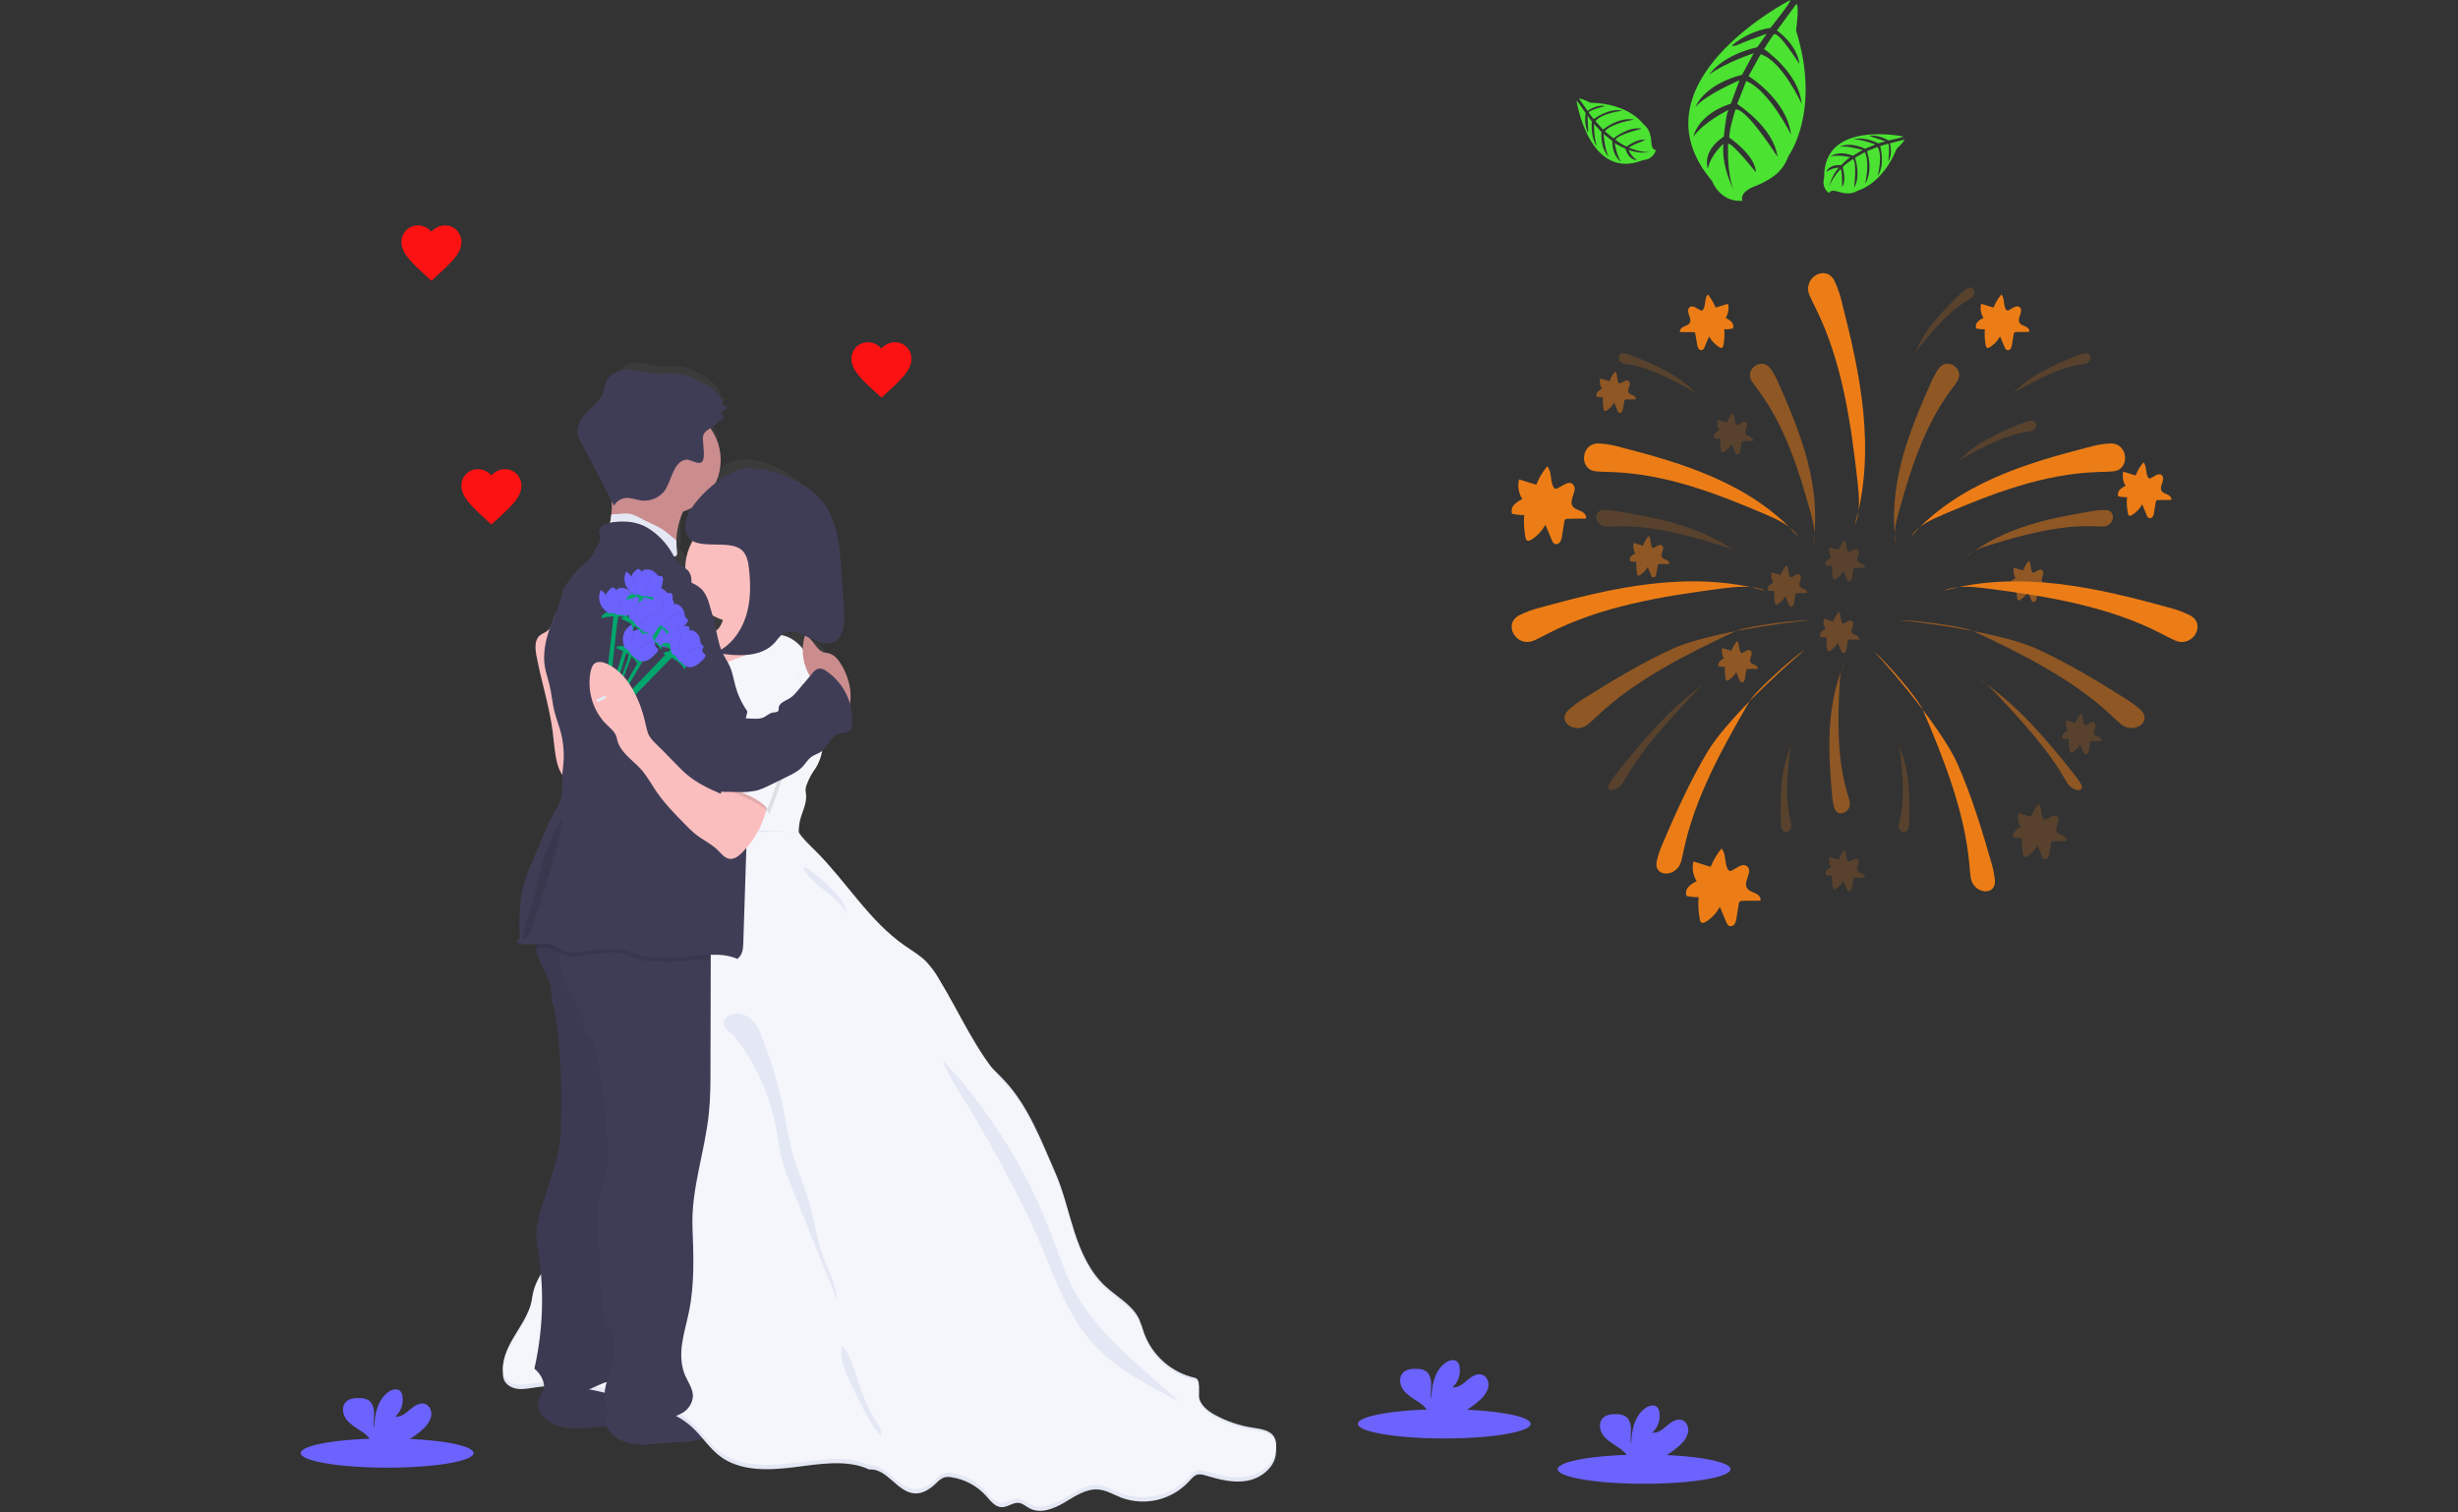 <svg width="1144" height="704" viewBox="0 0 1144 704" fill="none" xmlns="http://www.w3.org/2000/svg">
<rect x="0" y="0" width="1144" height="704" fill="#333333" stroke="none"/>
<g id="wedding 1" clip-path="url(#clip0)">
<g id="wood">
<path id="Vector" d="M833.23 0C833.23 0 758.23 38.56 796.83 84.26C796.83 84.26 800.45 94.26 810.99 93.49C810.99 93.49 808.89 89.65 816.99 86.6C819.846 85.493 822.562 84.053 825.08 82.31C828.492 79.965 831.045 76.569 832.35 72.64V72.64C832.35 72.64 847.73 52.16 835.92 14.19C835.92 14.19 837.48 3.46 836.14 1.73L827 14.19C827 14.19 836.4 20.54 837.46 29.81C837.46 29.81 827.69 14.22 825.56 15.99C825.13 16.35 821.02 22.81 821.02 22.81C821.02 22.81 837.31 33.91 838.5 48.29C838.5 48.29 829.34 28.14 819.43 25.29L813.8 35.41C813.8 35.41 831.6 46.3 833.58 62.62C833.58 62.62 823.28 41.9 812.72 37.71L808.53 48.41C808.53 48.41 825.68 59.41 827.24 72.96C827.24 72.96 812.91 50.21 807.73 50.96C807.73 50.96 804.48 61.02 804.9 64.11C804.9 64.11 817.03 72.26 817.23 80.23C817.23 80.23 806.05 66.05 804.32 66.98C804.32 66.98 803.57 81.21 807.01 88.62C807.01 88.62 801.14 78.04 802.09 66.98C802.09 66.98 796.19 71.98 794.88 78.53C794.88 78.53 791.66 70.69 802.32 63.53C802.32 63.53 803.32 52.46 804.57 51.1C804.57 51.1 793.06 56.68 788.16 63.57C788.16 63.57 789.98 53.3 805.58 48.23L809.58 37.38C809.58 37.38 793.97 43.96 789.14 49.77C789.14 49.77 792.62 39.58 810.81 34.77L816.22 24.77C816.22 24.77 802.34 29.41 795.57 34.71C795.57 34.71 800.83 25.95 817.88 21.97L822.27 15.72C822.27 15.72 812.2 19.29 809.4 20.58C806.6 21.87 806.02 21.22 806.02 21.22C811.136 16.862 817.36 14.006 824 12.97C824 12.97 833.92 0.67 833.23 0Z" fill="#4BE232"/>
<path id="Vector_2" d="M733.74 46.92C733.74 46.92 739.58 84.58 764.68 74.54C764.68 74.54 769.47 74.41 770.68 69.78C770.68 69.78 768.73 70.13 768.57 66.24C768.504 64.858 768.276 63.489 767.89 62.16C767.367 60.363 766.272 58.786 764.77 57.67V57.67C764.77 57.67 758.19 48.16 740.22 47.81C740.22 47.81 735.84 45.61 734.91 45.94L738.91 51.63C738.91 51.63 742.97 48.5 747.1 49.37C747.1 49.37 739.02 51.37 739.48 52.5C739.57 52.74 741.75 55.42 741.75 55.42C741.75 55.42 748.84 50.02 755.17 51.55C755.17 51.55 745.23 52.61 742.57 56.45L746.11 60.3C746.11 60.3 753.32 54.22 760.6 55.7C760.6 55.7 750.24 57.17 746.94 61.1L750.94 64.42C750.94 64.42 758.09 58.62 764.14 59.89C764.14 59.89 752.34 62.8 751.91 65.12C751.91 65.12 755.76 67.95 757.14 68.2C757.14 68.2 762.36 64.2 765.81 65.2C765.81 65.2 758.14 67.97 758.29 68.84C758.29 68.84 764.29 71.19 767.95 70.78C764.587 71.327 761.139 70.982 757.95 69.78C758.77 71.709 760.136 73.356 761.88 74.52C761.88 74.52 758.06 74.78 756.51 69.19C756.51 69.19 751.91 67.19 751.51 66.45C751.51 66.45 752.26 72.18 754.51 75.27C754.51 75.27 750.36 73.02 750.41 65.61L746.33 62.36C746.33 62.36 746.92 69.99 748.73 72.89C748.73 72.89 744.85 69.94 745.36 61.45L741.85 57.71C741.85 57.71 741.85 64.33 743.18 67.98C743.18 67.98 740.18 64.48 740.89 56.6L738.89 53.83C738.89 53.83 738.99 58.65 739.14 60.04C739.29 61.43 738.93 61.58 738.93 61.58C737.804 58.756 737.486 55.675 738.01 52.68C738.01 52.68 734.13 46.72 733.74 46.92Z" fill="#4BE232"/>
<path id="Vector_3" d="M885.84 63.54C885.84 63.54 848.57 55.62 849 82.62C849 82.62 847.41 87.14 851.31 89.9C851.31 89.9 851.68 87.95 855.37 89.19C856.683 89.62 858.043 89.892 859.42 90C861.284 90.154 863.148 89.698 864.73 88.7C864.73 88.7 875.97 85.93 882.73 69.26C882.73 69.26 886.35 65.95 886.37 64.97L879.61 66.72C879.61 66.72 881.09 71.63 878.81 75.17C878.81 75.17 879.81 66.92 878.6 66.93C878.34 66.93 875.06 68.02 875.06 68.02C875.06 68.02 877.58 76.56 873.89 81.94C873.89 81.94 876.45 72.27 873.8 68.42L868.94 70.35C868.94 70.35 872.06 79.25 868.08 85.53C868.08 85.53 870.4 75.33 867.91 70.85L863.38 73.4C863.38 73.4 866.25 82.13 862.91 87.33C862.91 87.33 864.4 75.28 862.38 74.05C862.38 74.05 858.38 76.64 857.63 77.84C857.63 77.84 859.55 84.16 857.34 87.01C857.34 87.01 857.48 78.85 856.61 78.68C856.61 78.68 852.28 83.44 851.36 87.02C852.038 83.681 853.579 80.578 855.83 78.02C853.733 78.105 851.707 78.8 850 80.02C850 80.02 851.12 76.36 856.9 76.9C856.9 76.9 860.42 73.32 861.24 73.19C861.24 73.19 855.61 71.85 851.93 72.86C851.93 72.86 855.5 69.79 862.41 72.48L866.9 69.82C866.9 69.82 859.56 67.66 856.21 68.31C856.21 68.31 860.34 65.74 868.09 69.24L872.84 67.24C872.84 67.24 866.66 64.9 862.77 64.82C862.77 64.82 867.12 63.26 874.22 66.74L877.54 65.81C877.54 65.81 873 64.18 871.65 63.81C870.3 63.44 870.28 63.07 870.28 63.07C873.322 63.021 876.317 63.821 878.93 65.38C878.93 65.38 885.89 63.97 885.84 63.54Z" fill="#4BE232"/>
</g>
<path id="Vector_4" d="M672.19 669.56C694.397 669.56 712.4 666.516 712.4 662.76C712.4 659.004 694.397 655.96 672.19 655.96C649.983 655.96 631.98 659.004 631.98 662.76C631.98 666.516 649.983 669.56 672.19 669.56Z" fill="#6C63FF"/>
<path id="Vector_5" d="M688.82 651.62C690.656 650.124 691.992 648.105 692.65 645.83C693.15 643.54 692.17 640.78 689.97 639.94C687.51 639 684.88 640.71 682.89 642.43C680.9 644.15 678.61 646.11 676.01 645.75C677.35 644.533 678.352 642.99 678.92 641.271C679.488 639.552 679.601 637.716 679.25 635.94C679.136 635.204 678.825 634.513 678.35 633.94C676.98 632.48 674.51 633.1 672.87 634.25C667.67 637.91 666.22 644.97 666.19 651.33C665.67 649.04 666.11 646.65 666.1 644.33C666.09 642.01 665.44 639.33 663.45 638.1C662.223 637.44 660.843 637.115 659.45 637.16C657.12 637.07 654.51 637.3 652.92 639.01C650.92 641.14 651.45 644.7 653.17 647.01C654.89 649.32 657.52 650.82 659.94 652.43C661.876 653.584 663.527 655.16 664.77 657.04C664.92 657.303 665.041 657.581 665.13 657.87H679.79C683.068 656.203 686.106 654.101 688.82 651.62V651.62Z" fill="#6C63FF"/>
<path id="Vector_6" d="M765.19 690.65C787.397 690.65 805.4 687.606 805.4 683.85C805.4 680.094 787.397 677.05 765.19 677.05C742.983 677.05 724.98 680.094 724.98 683.85C724.98 687.606 742.983 690.65 765.19 690.65Z" fill="#6C63FF"/>
<path id="Vector_7" d="M781.82 672.73C783.656 671.234 784.992 669.215 785.65 666.94C786.15 664.64 785.17 661.89 782.97 661.05C780.51 660.11 777.88 661.81 775.89 663.54C773.9 665.27 771.61 667.22 769.01 666.86C770.35 665.643 771.352 664.1 771.92 662.381C772.488 660.662 772.601 658.826 772.25 657.05C772.138 656.314 771.827 655.622 771.35 655.05C769.98 653.59 767.51 654.21 765.87 655.36C760.67 659.02 759.22 666.08 759.19 672.44C758.67 670.15 759.11 667.76 759.1 665.44C759.09 663.12 758.44 660.44 756.45 659.21C755.223 658.55 753.843 658.226 752.45 658.27C750.12 658.18 747.51 658.41 745.92 660.12C743.92 662.25 744.45 665.81 746.17 668.12C747.89 670.43 750.52 671.92 752.94 673.54C754.876 674.694 756.527 676.27 757.77 678.15C757.92 678.413 758.041 678.691 758.13 678.98H772.79C776.066 677.31 779.103 675.208 781.82 672.73Z" fill="#6C63FF"/>
<path id="Vector_8" d="M180.19 683.15C202.397 683.15 220.4 680.106 220.4 676.35C220.4 672.594 202.397 669.55 180.19 669.55C157.983 669.55 139.98 672.594 139.98 676.35C139.98 680.106 157.983 683.15 180.19 683.15Z" fill="#6C63FF"/>
<path id="Vector_9" d="M196.82 665.23C198.656 663.734 199.992 661.715 200.65 659.44C201.15 657.15 200.17 654.39 197.97 653.55C195.51 652.61 192.88 654.32 190.89 656.04C188.9 657.76 186.61 659.73 184.01 659.36C185.35 658.143 186.352 656.6 186.92 654.881C187.488 653.162 187.601 651.326 187.25 649.55C187.136 648.814 186.825 648.123 186.35 647.55C184.98 646.09 182.51 646.71 180.87 647.86C175.67 651.52 174.22 658.59 174.19 664.94C173.67 662.65 174.11 660.26 174.1 657.94C174.09 655.62 173.44 652.94 171.45 651.71C170.223 651.05 168.843 650.726 167.45 650.77C165.12 650.68 162.51 650.92 160.92 652.63C158.92 654.75 159.45 658.31 161.17 660.63C162.89 662.95 165.52 664.44 167.94 666.05C169.876 667.204 171.527 668.78 172.77 670.66C172.92 670.923 173.041 671.201 173.13 671.49H187.79C191.069 669.82 194.106 667.715 196.82 665.23V665.23Z" fill="#6C63FF"/>
<path id="Vector_10" d="M561.93 661C561.935 660.91 561.935 660.82 561.93 660.73C561.993 659.454 561.749 658.182 561.22 657.02C559.6 653.74 555.7 653.2 552.39 652.63C546.939 651.695 541.716 649.73 537 646.84C533.87 644.93 530.66 642.12 530.27 638.17C530.27 637.36 530.33 636.55 530.27 635.81C530.27 635.27 530.27 634.74 530.27 634.23C530.27 632.12 530.15 630.18 528.58 629.8C519.2 627.48 511.09 619.49 507.86 609.36C507.17 607.2 506.69 604.95 505.8 602.88C502.97 596.32 496.67 592.76 491.91 587.8C485.65 581.27 482.02 572.19 479.39 563.08C476.76 553.97 474.94 544.54 471.49 535.77C465.74 521.14 460.55 505.56 450.8 493.87C449.33 492.1 447.71 490.29 446 488.46C437.33 475.8 431.44 460.83 423.93 447.17C422.497 444.37 420.749 441.743 418.72 439.34C416.12 436.46 412.9 434.4 409.9 432.05C395.45 420.77 386.21 403.05 373.76 389.12C371.59 386.69 368.21 383.27 366.61 380.34C366.601 378.63 366.748 376.923 367.05 375.24C367.85 371.09 370 367.15 369.63 362.92C369.5 362.096 369.43 361.264 369.42 360.43C369.522 359.469 369.779 358.53 370.18 357.65C370.824 355.743 371.676 353.912 372.72 352.19C374.532 349.406 375.725 346.265 376.22 342.98C378.71 340.62 379.79 336.3 382.9 335.21C384.63 334.61 386.9 335.02 387.9 333.31C388.189 332.724 388.349 332.083 388.37 331.43C388.685 328.053 388.397 324.647 387.52 321.37C387.771 319.639 387.838 317.886 387.72 316.14C387.379 311.788 386.136 307.555 384.07 303.71C382.8 301.29 381.07 298.87 378.6 298.31C378.06 298.19 377.51 298.16 376.99 298C373.81 297.07 372.71 292.16 369.84 290.64C373.53 292.64 377.3 294.9 380.77 293.22C385.13 291.09 385.49 284.45 385.16 279.15L384 259.52C383.38 249.52 382.6 238.91 377.45 230.67C372.81 223.23 365.21 218.76 357.45 215.97C352.21 214.08 346.45 212.87 341.26 214.8C341.57 214.58 341.87 214.36 342.17 214.16C341.531 214.35 340.907 214.584 340.3 214.86C337.578 216.243 335.05 217.978 332.78 220.02C334.038 216.836 334.683 213.443 334.68 210.02C334.709 204.898 333.258 199.877 330.5 195.56L336.36 190.63L334.99 188.4L337.57 185.94C337.408 185.677 337.181 185.46 336.912 185.31C336.642 185.159 336.339 185.08 336.03 185.08C335.91 185.07 335.79 185.07 335.67 185.08C335.762 184.345 335.701 183.6 335.49 182.89L335.31 183.06C335.154 182.449 334.912 181.863 334.59 181.32H334.8C334.676 181.095 334.54 180.878 334.39 180.67C334.39 180.77 334.39 180.88 334.39 180.98C333.546 179.738 332.514 178.634 331.33 177.71C326.85 174.03 321.72 170.98 316.17 170.57C313.47 170.37 310.76 170.8 308.06 170.57C304.42 170.32 300.89 168.94 297.24 168.79C293.59 168.64 289.48 170.13 287.97 173.79C287.32 175.39 287.23 177.19 286.74 178.84C285.65 182.52 282.74 185.07 280.27 187.79C277.8 190.51 275.51 194.16 276.19 197.96C276.461 199.169 276.884 200.338 277.45 201.44L290.12 228.8C290.172 230.802 290.112 232.805 289.94 234.8C289.86 235.66 289.75 236.53 289.61 237.41C289.55 237.78 289.48 238.16 289.39 238.54C287.894 238.792 286.539 239.573 285.57 240.74C285.208 241.195 284.979 241.742 284.91 242.32C284.982 243.237 285.143 244.144 285.39 245.03C285.41 246.21 285.131 247.376 284.58 248.42C283.31 251.37 281.96 254.37 279.8 256.58C278.92 257.49 277.92 258.25 277.03 259.15C276.015 260.23 275.088 261.391 274.26 262.62C272.41 265.22 270.5 267.94 269.82 271.18C268.7 276.48 266.44 281.52 264.82 286.69C264.589 287.107 264.303 287.49 263.97 287.83C262.97 288.77 261.69 289.17 260.71 290.09C258.51 292.17 258.71 295.97 259.25 299.14C261.19 310.92 264.59 322.39 265.94 334.27C266.48 338.93 266.7 343.67 267.74 348.22C268.124 350.186 268.851 352.068 269.89 353.78C269.74 358.25 270.2 362.78 268.61 366.9C267.87 368.76 266.84 370.46 265.94 372.24C264.694 374.805 263.589 377.435 262.63 380.12L257.2 394.42C256.2 397.13 255.14 399.86 254.36 402.68C252.11 410.89 252.1 419.68 252.42 428.23C252.461 428.494 252.404 428.765 252.26 428.99C252.1 429.19 251.72 429.13 251.71 428.86C251.64 429.36 251.36 430.21 251.3 430.7C253.72 431.88 256.44 431.5 259.14 431.21C259.14 431.47 259.14 431.74 259.14 432C259.135 432.063 259.135 432.127 259.14 432.19C259.164 433.005 259.248 433.817 259.39 434.62C259.39 434.62 259.39 434.62 259.39 434.68C259.46 435.09 259.55 435.49 259.64 435.89C259.64 436 259.64 436.1 259.72 436.21C259.81 436.57 259.91 436.94 260.02 437.29C260.08 437.48 260.13 437.65 260.19 437.83C260.25 438.01 260.34 438.27 260.42 438.48C260.5 438.69 260.51 438.75 260.56 438.88C261.22 440.6 262.01 442.26 262.76 443.94C264.048 446.539 264.909 449.328 265.31 452.2C265.37 452.86 265.39 453.52 265.42 454.2V454.89C265.44 455.603 265.5 456.314 265.6 457.02C265.78 458.16 266.12 459.25 266.39 460.37C266.55 461.03 266.67 461.71 266.79 462.37C266.91 463.03 267.02 463.9 267.12 464.66C267.873 470.313 268.43 475.98 268.79 481.66C268.88 483.03 268.96 484.41 269.03 485.78C269.5 495.78 269.38 505.78 269.26 515.84C269.194 519.122 268.859 522.393 268.26 525.62C266.59 535.09 263.14 544.29 260.86 553.69C260.62 554.69 260.4 555.69 260.19 556.69C259.683 558.809 259.348 560.967 259.19 563.14C259.175 566.038 259.436 568.931 259.97 571.78C260.463 575.24 260.843 578.717 261.11 582.21C259.266 585.464 258.065 589.043 257.57 592.75C256.36 603.88 246.93 612.23 245.65 623.36C245.565 624.067 245.535 624.779 245.56 625.49C245.53 625.95 245.53 626.411 245.56 626.87C245.426 628.052 245.528 629.248 245.86 630.39C246.334 631.587 247.129 632.63 248.158 633.405C249.186 634.179 250.408 634.655 251.69 634.78C254.14 635.09 256.59 634.47 259.03 634.06C260.13 633.87 261.23 633.75 262.33 633.64C262.36 634.019 262.36 634.401 262.33 634.78C261.812 635.709 261.371 636.679 261.01 637.68C260.393 638.852 260.01 640.132 259.88 641.45C259.837 643.006 260.228 644.544 261.01 645.89C263.47 650.38 268.38 652.49 273.08 652.89C277.78 653.29 282.45 652.26 287.15 652.01H287.95C288.112 652.452 288.309 652.88 288.54 653.29C290.99 657.78 295.91 659.89 300.6 660.29C305.29 660.69 309.98 659.67 314.68 659.42C316.08 659.35 317.49 659.35 318.89 659.25C321.763 659.033 324.606 658.513 327.37 657.7C329.36 660.529 331.642 663.14 334.18 665.49C342.42 672.49 353.81 672.09 364.11 670.72C374.41 669.35 386.02 666.81 395.41 671.72C402.61 670.93 406.9 682.36 414.13 682.65C417.45 682.78 420.43 680.45 422.83 677.89C423.654 676.816 424.715 675.947 425.93 675.35C426.934 675.052 427.998 675.017 429.02 675.25C434.622 676.264 439.655 679.303 443.16 683.79C444.98 686.07 446.84 688.94 449.57 689C452.02 689 454.19 686.69 456.62 687C458.27 687.22 459.62 688.63 461.05 689.5C465.53 692.15 471.05 689.7 475.35 686.78C479.65 683.86 484.25 680.33 489.29 680.86C492.56 681.2 495.47 683.24 498.52 684.57C507.92 688.67 519.45 685.57 526.19 677.21C527.26 675.87 528.36 674.32 529.94 673.97C530.996 673.84 532.067 673.999 533.04 674.43C538.69 676.31 544.63 678.04 550.41 676.76C556.19 675.48 561.69 670.25 561.81 663.67C561.818 663.269 561.802 662.869 561.76 662.47C561.76 662.22 561.81 661.96 561.81 661.7C561.865 661.47 561.905 661.236 561.93 661ZM334.93 285.28C334.529 286.333 333.835 287.249 332.93 287.92C332.85 287.49 332.77 287.06 332.68 286.62C332.32 284.76 331.91 282.91 331.47 281.07C332.804 281.926 334.23 282.631 335.72 283.17C335.43 283.87 335.19 284.62 334.9 285.28H334.93ZM320.27 240.14C320.27 240.21 320.27 240.28 320.27 240.35C320.27 243.87 321.49 245.88 323.27 247.03C321.284 250.882 320.255 255.156 320.27 259.49C319.59 258.96 318.86 258.49 318.27 257.9C317.175 256.773 316.285 255.463 315.64 254.03C315.927 254.079 316.222 254.033 316.48 253.9C316.99 253.55 316.97 252.73 316.9 252.07C316.224 245.791 317.071 239.442 319.37 233.56C320.539 233.148 321.667 232.629 322.74 232.01C321.253 234.424 320.41 237.178 320.29 240.01C320.29 240.01 320.24 240.09 320.24 240.14H320.27ZM369.21 290.33C368.692 292.269 368.406 294.263 368.36 296.27C366.548 293.491 363.875 291.384 360.75 290.27C360.382 290.16 360.008 290.07 359.63 290C359.863 289.768 360.114 289.554 360.38 289.36C363.25 287.36 366.48 288.76 369.78 290.51C369.584 290.437 369.384 290.377 369.18 290.33H369.21Z" fill="url(#paint0_linear)"/>
<path id="Vector_11" d="M250.4 653.21C250.36 654.813 250.81 656.39 251.69 657.73C254.48 662.3 260.08 664.44 265.41 664.84C270.74 665.24 276.08 664.2 281.41 663.95C283.01 663.88 284.61 663.87 286.2 663.78C294.48 663.28 302.39 660.35 310.2 657.45C311.48 656.98 312.97 656.22 313.04 654.87C313.008 654.404 312.872 653.95 312.644 653.542C312.416 653.134 312.1 652.782 311.72 652.51C310.699 651.617 309.549 650.882 308.31 650.33C303.97 648.42 298.77 648.92 294.65 646.57C293.74 646.05 292.91 645.41 291.96 644.98C290.849 644.533 289.675 644.263 288.48 644.18C283.323 643.594 278.108 643.766 273 644.69C269.11 645.4 265.28 646.55 261.33 646.83C259.834 646.959 258.327 646.861 256.86 646.54C255.86 646.31 254.59 645.41 253.64 646.01C252.69 646.61 252.16 648.52 251.71 649.37C251.009 650.544 250.563 651.852 250.4 653.21V653.21Z" fill="#3F3D56"/>
<path id="Vector_12" opacity="0.05" d="M250.4 653.21C250.36 654.813 250.81 656.39 251.69 657.73C254.48 662.3 260.08 664.44 265.41 664.84C270.74 665.24 276.08 664.2 281.41 663.95C283.01 663.88 284.61 663.87 286.2 663.78C294.48 663.28 302.39 660.35 310.2 657.45C311.48 656.98 312.97 656.22 313.04 654.87C313.008 654.404 312.872 653.95 312.644 653.542C312.416 653.134 312.1 652.782 311.72 652.51C310.699 651.617 309.549 650.882 308.31 650.33C303.97 648.42 298.77 648.92 294.65 646.57C293.74 646.05 292.91 645.41 291.96 644.98C290.849 644.533 289.675 644.263 288.48 644.18C283.323 643.594 278.108 643.766 273 644.69C269.11 645.4 265.28 646.55 261.33 646.83C259.834 646.959 258.327 646.861 256.86 646.54C255.86 646.31 254.59 645.41 253.64 646.01C252.69 646.61 252.16 648.52 251.71 649.37C251.009 650.544 250.563 651.852 250.4 653.21V653.21Z" fill="black"/>
<path id="Vector_13" d="M281.72 660.71C281.675 662.314 282.125 663.892 283.01 665.23C285.8 669.8 291.39 671.94 296.73 672.34C302.07 672.74 307.4 671.7 312.73 671.45C314.33 671.38 315.92 671.37 317.52 671.28C325.8 670.78 333.71 667.85 341.52 664.95C342.8 664.47 344.29 663.72 344.36 662.36C344.328 661.895 344.192 661.443 343.964 661.037C343.736 660.63 343.42 660.28 343.04 660.01C342.021 659.114 340.871 658.378 339.63 657.83C335.29 655.92 330.09 656.41 325.97 654.06C325.06 653.55 324.23 652.9 323.28 652.48C322.168 652.034 320.994 651.761 319.8 651.67C314.642 651.087 309.427 651.263 304.32 652.19C300.43 652.9 296.6 654.05 292.65 654.32C291.154 654.458 289.647 654.363 288.18 654.04C287.18 653.81 285.91 652.91 284.96 653.51C284.01 654.11 283.47 656.02 283.03 656.87C282.325 658.042 281.878 659.351 281.72 660.71V660.71Z" fill="#3F3D56"/>
<path id="Vector_14" d="M265.36 286.37C264.997 285.362 264.334 284.49 263.46 283.87C261.37 282.71 258.9 284.87 257.99 287.04C257.08 289.21 256.78 291.87 254.99 293.44C253.9 294.44 252.4 294.8 251.28 295.74C248.78 297.85 249.03 301.74 249.62 304.94C251.83 316.94 255.7 328.6 257.24 340.69C257.85 345.44 258.1 350.26 259.24 354.89C259.94 357.63 261.05 360.41 263.24 362.19C265.43 363.97 268.93 364.4 270.99 362.46C267.265 352.362 265.404 341.672 265.5 330.91C265.56 323.91 266.5 316.91 266.69 309.83C266.9 303.65 266.59 297.46 266.28 291.28C266.309 289.693 266.009 288.116 265.4 286.65C265.077 285.926 264.547 285.314 263.875 284.892C263.204 284.47 262.423 284.257 261.63 284.28" fill="#FBBEBE"/>
<path id="Vector_15" d="M310.26 239.3C324.161 239.3 335.43 228.031 335.43 214.13C335.43 200.229 324.161 188.96 310.26 188.96C296.359 188.96 285.09 200.229 285.09 214.13C285.09 228.031 296.359 239.3 310.26 239.3Z" fill="#CB8C8E"/>
<path id="Vector_16" d="M344.18 289.8C358.125 289.8 369.43 278.495 369.43 264.55C369.43 250.605 358.125 239.3 344.18 239.3C330.235 239.3 318.93 250.605 318.93 264.55C318.93 278.495 330.235 289.8 344.18 289.8Z" fill="#FBBEBE"/>
<path id="Vector_17" d="M354.57 289C354.79 291 355.57 293.33 357.48 293.84C358.366 293.946 359.258 293.996 360.15 293.99C360.861 294.122 361.53 294.421 362.102 294.862C362.674 295.304 363.133 295.876 363.44 296.53C364.043 297.853 364.282 299.314 364.13 300.76C363.965 302.959 363.258 305.082 362.07 306.94C359.819 310.163 356.562 312.548 352.81 313.72C349.085 314.868 345.239 315.576 341.35 315.83C339.626 316.108 337.864 316.054 336.16 315.67C335.088 315.32 334.076 314.807 333.16 314.15C330.313 312.241 327.82 309.852 325.79 307.09C324.298 305.168 323.219 302.958 322.62 300.6C322.045 298.232 322.377 295.735 323.55 293.6C323.91 292.892 324.504 292.331 325.23 292.01C327.37 291.24 329.31 293.89 331.58 293.95C333.38 293.95 334.8 292.41 335.58 290.79C336.36 289.17 336.77 287.34 337.93 285.97C339.28 284.36 341.4 283.65 343.43 283.11C346.77 282.23 351.15 280.9 354.63 281.27C356.54 281.46 355.29 282.6 354.85 283.98C354.408 285.616 354.313 287.325 354.57 289V289Z" fill="#FBBEBE"/>
<path id="Vector_18" d="M330.77 315.35C333.84 313.97 335.54 310.64 338.28 308.67C340.58 307.02 343.45 306.43 346.08 305.38C348.749 304.315 351.192 302.754 353.28 300.78C355.18 298.99 356.87 296.78 359.28 295.9C361.121 295.315 363.099 295.315 364.94 295.9C370.13 297.34 374.12 301.66 376.44 306.51C378.76 311.36 379.65 316.76 380.52 322.07L381.82 330.07C382.785 334.957 383.251 339.929 383.21 344.91C383 349.91 381.7 354.91 378.67 358.91C377.497 360.643 376.528 362.505 375.78 364.46C375.332 365.349 375.044 366.311 374.93 367.3C374.938 368.148 375.015 368.994 375.16 369.83C375.58 374.13 373.16 378.14 372.22 382.36C371.733 385.189 371.585 388.066 371.78 390.93C371.756 391.303 371.832 391.676 372 392.01C372.215 392.311 372.509 392.546 372.85 392.69C373.51 393.04 374.19 393.37 374.85 393.69C369.332 394.916 363.693 395.513 358.04 395.47C348.13 395.24 338.46 392.47 328.61 391.32C328.24 386.8 329.48 382.44 329.76 377.92C329.817 374.97 329.633 372.02 329.21 369.1C328.386 361.117 328.464 353.066 329.44 345.1C329.78 342.3 330.24 339.51 330.37 336.69C330.52 333.35 330.22 330 330.46 326.69C330.69 323.52 331.46 320.38 331.54 317.2C331.634 316.85 331.61 316.478 331.47 316.144C331.331 315.809 331.085 315.53 330.77 315.35V315.35Z" fill="#F4F6FB"/>
<path id="Vector_19" d="M341.93 386.41C352.29 386.47 361.42 386.77 371.75 387.48C373.57 390.48 369.21 398.57 371.68 401.05C385.84 415.24 388.99 434.31 405.43 445.8C408.84 448.18 418.43 450.11 421.43 453.05C423.78 455.38 420.19 453.72 421.93 456.55C431.93 472.87 454.48 488.98 467.55 503.01C478.63 514.9 484.55 530.76 491.09 545.65C495.01 554.56 497.09 564.17 500.09 573.44C503.09 582.71 507.22 591.94 514.34 598.58C519.76 603.64 526.93 607.26 530.14 613.93C531.043 616.085 531.828 618.289 532.49 620.53C534.381 625.683 537.528 630.283 541.645 633.913C545.763 637.543 550.721 640.089 556.07 641.32C558.98 641.96 557.65 646.81 557.95 649.78C558.36 653.84 562.03 656.72 565.61 658.67C571.056 661.628 576.974 663.621 583.1 664.56C586.86 665.13 591.3 665.69 593.1 669.02C593.697 670.187 593.976 671.491 593.91 672.8C593.78 679.5 587.51 684.8 580.91 686.12C574.31 687.44 567.57 685.66 561.15 683.75C560.029 683.309 558.817 683.148 557.62 683.28C555.82 683.63 554.62 685.21 553.35 686.58C549.43 690.797 544.35 693.758 538.749 695.091C533.149 696.424 527.279 696.069 521.88 694.07C518.4 692.71 515.1 690.64 511.38 690.29C505.64 689.75 500.45 693.35 495.51 696.29C490.57 699.23 484.33 701.75 479.24 699.05C477.56 698.17 476.08 696.74 474.24 696.51C471.47 696.19 469 698.59 466.24 698.51C463.14 698.45 461.01 695.51 458.94 693.21C454.73 688.569 449.039 685.533 442.84 684.62C441.678 684.377 440.476 684.412 439.33 684.72C437.975 685.306 436.769 686.187 435.8 687.3C433.07 689.91 429.68 692.3 425.91 692.14C417.68 691.85 412.79 680.22 404.6 681.02C393.92 676.02 380.7 678.6 368.99 680.02C357.28 681.44 344.31 681.85 334.93 674.7C329.99 670.92 326.64 665.43 322.03 661.24C314.75 654.62 304.93 651.73 295.46 649.03C280.46 644.75 264.88 640.43 249.46 642.76C246.68 643.18 243.89 643.76 241.1 643.49C238.31 643.22 235.45 641.65 234.47 639.03C234.042 637.686 233.946 636.259 234.19 634.87C235.64 623.55 246.37 615.05 247.74 603.72C248.43 598.1 251.45 593.18 254.67 588.53C257.41 584.372 259.911 580.062 262.16 575.62C267.49 565.62 272.84 555.62 276.86 545.06C281.09 533.95 283.8 522.33 286.5 510.75C289.1 499.58 290.34 488.14 292.21 476.82C293.57 468.59 295.7 460.51 297.83 452.44C304.13 428.6 310.47 404.62 320.83 382.26C327.57 384.16 335 386.37 341.93 386.41Z" fill="#E3E8F4"/>
<path id="Vector_20" d="M341.93 389.41C352.29 389.47 361.42 388.77 371.75 389.48C373.57 392.48 377.42 395.94 379.89 398.41C394.05 412.62 404.57 430.62 421 442.1C424.41 444.49 428.07 446.59 431 449.52C433.29 451.94 435.281 454.626 436.93 457.52C446.93 473.85 454.44 492.02 467.51 506.05C478.59 517.94 484.51 533.8 491.05 548.69C494.97 557.6 497.05 567.21 500.05 576.48C503.05 585.75 507.18 594.98 514.3 601.62C519.72 606.68 526.89 610.3 530.1 616.97C531.003 619.125 531.788 621.329 532.45 623.57C534.341 628.723 537.488 633.323 541.605 636.953C545.723 640.583 550.681 643.129 556.03 644.36C558.94 645 557.61 649.85 557.91 652.82C558.32 656.88 561.99 659.76 565.57 661.71C571.016 664.669 576.934 666.661 583.06 667.6C586.82 668.17 591.26 668.73 593.06 672.06C593.657 673.227 593.936 674.531 593.87 675.84C593.74 682.54 587.47 687.84 580.87 689.16C574.27 690.48 567.53 688.7 561.11 686.79C559.989 686.349 558.777 686.188 557.58 686.32C555.78 686.67 554.58 688.25 553.31 689.62C549.39 693.837 544.31 696.798 538.709 698.131C533.109 699.464 527.239 699.109 521.84 697.11C518.36 695.75 515.06 693.68 511.34 693.33C505.6 692.79 500.41 696.39 495.47 699.33C490.53 702.27 484.29 704.79 479.2 702.09C477.52 701.21 476.04 699.78 474.2 699.55C471.43 699.23 468.96 701.63 466.2 701.55C463.1 701.49 460.97 698.55 458.9 696.25C454.706 691.602 449.03 688.552 442.84 687.62C441.678 687.377 440.476 687.412 439.33 687.72C437.975 688.306 436.769 689.187 435.8 690.3C433.07 692.91 429.68 695.3 425.91 695.14C417.68 694.85 412.79 683.22 404.6 684.02C393.92 679.02 380.7 681.6 368.99 683.02C357.28 684.44 344.31 684.85 334.93 677.7C329.99 673.92 326.64 668.43 322.03 664.24C314.75 657.62 304.93 654.73 295.46 652.03C280.46 647.75 264.88 643.43 249.46 645.76C246.68 646.18 243.89 646.76 241.1 646.49C238.31 646.22 235.45 644.65 234.47 642.03C234.042 640.686 233.946 639.259 234.19 637.87C235.64 626.55 246.37 618.05 247.74 606.72C248.43 601.1 251.45 596.18 254.67 591.53C257.41 587.372 259.911 583.062 262.16 578.62C267.49 568.62 272.84 558.62 276.86 548.06C281.09 536.95 283.8 525.33 286.5 513.75C289.1 502.58 290.34 491.14 292.21 479.82C293.57 471.59 295.7 463.51 297.83 455.44C304.13 431.6 310.47 407.62 320.83 385.26C327.57 387.16 335 389.37 341.93 389.41Z" fill="#E3E8F4"/>
<path id="Vector_21" d="M341.93 387.41C352.29 387.47 361.42 386.77 371.75 387.48C373.57 390.48 377.42 393.94 379.89 396.41C394.05 410.62 404.57 428.62 421 440.1C424.41 442.49 428.07 444.59 431 447.52C433.29 449.94 435.281 452.626 436.93 455.52C446.93 471.85 454.44 490.02 467.51 504.05C478.59 515.94 484.51 531.8 491.05 546.69C494.97 555.6 497.05 565.21 500.05 574.48C503.05 583.75 507.18 592.98 514.3 599.62C519.72 604.68 526.89 608.3 530.1 614.97C531.003 617.125 531.788 619.329 532.45 621.57C534.341 626.723 537.488 631.323 541.605 634.953C545.723 638.583 550.681 641.129 556.03 642.36C558.94 643 557.61 647.85 557.91 650.82C558.32 654.88 561.99 657.76 565.57 659.71C571.016 662.669 576.934 664.661 583.06 665.6C586.82 666.17 591.26 666.73 593.06 670.06C593.657 671.227 593.936 672.531 593.87 673.84C593.74 680.54 587.47 685.84 580.87 687.16C574.27 688.48 567.53 686.7 561.11 684.79C559.989 684.349 558.777 684.188 557.58 684.32C555.78 684.67 554.58 686.25 553.31 687.62C549.39 691.837 544.31 694.798 538.709 696.131C533.109 697.464 527.239 697.109 521.84 695.11C518.36 693.75 515.06 691.68 511.34 691.33C505.6 690.79 500.41 694.39 495.47 697.33C490.53 700.27 484.29 702.79 479.2 700.09C477.52 699.21 476.04 697.78 474.2 697.55C471.43 697.23 468.96 699.63 466.2 699.55C463.1 699.49 460.97 696.55 458.9 694.25C454.706 689.602 449.03 686.552 442.84 685.62C441.678 685.377 440.476 685.412 439.33 685.72C437.975 686.306 436.769 687.187 435.8 688.3C433.07 690.91 429.68 693.3 425.91 693.14C417.68 692.85 412.79 681.22 404.6 682.02C393.92 677.02 380.7 679.6 368.99 681.02C357.28 682.44 344.31 682.85 334.93 675.7C329.99 671.92 326.64 666.43 322.03 662.24C314.75 655.62 304.93 652.73 295.46 650.03C280.46 645.75 264.88 641.43 249.46 643.76C246.68 644.18 243.89 644.76 241.1 644.49C238.31 644.22 235.45 642.65 234.47 640.03C234.042 638.686 233.946 637.259 234.19 635.87C235.64 624.55 246.37 616.05 247.74 604.72C248.43 599.1 251.45 594.18 254.67 589.53C257.41 585.372 259.911 581.062 262.16 576.62C267.49 566.62 272.84 556.62 276.86 546.06C281.09 534.95 283.8 523.33 286.5 511.75C289.1 500.58 290.34 489.14 292.21 477.82C293.57 469.59 295.7 461.51 297.83 453.44C304.13 429.6 310.47 405.62 320.83 383.26C327.57 385.16 335 387.37 341.93 387.41Z" fill="#F4F6FB"/>
<path id="Vector_22" d="M251.74 433.3C248.44 436.91 249.19 442.65 251.12 447.14C253.05 451.63 255.98 455.84 256.52 460.7C256.7 462.32 256.6 463.96 256.88 465.57C257.09 466.73 257.48 467.84 257.78 468.98C258.145 470.422 258.425 471.885 258.62 473.36C259.68 480.48 260.4 487.66 260.78 494.86C261.33 505.04 261.19 515.25 261.05 525.45C260.85 539.72 254.05 553.08 250.74 566.96C250.158 569.107 249.776 571.303 249.6 573.52C249.585 576.472 249.877 579.418 250.47 582.31C253.392 600.514 252.798 619.11 248.72 637.09C251.72 639.45 253.81 643.41 253.09 647.15C259.54 648.28 266.29 649.39 272.5 647.34C276.25 646.11 279.62 643.77 283.5 643.04C286.5 642.49 289.97 642.77 292.09 640.59C292.952 639.572 293.58 638.377 293.93 637.09C301.25 615.79 299.2 592.6 298.79 570.09C298.57 557.99 298.79 545.88 298.33 533.79C297.427 512.234 294.044 490.853 288.25 470.07C285.45 460.07 282.75 450.07 277.25 441.2C276.143 439.149 274.575 437.383 272.67 436.04C270.58 434.76 268.05 434.45 265.61 434.17C260.51 433.62 256.84 433.88 251.74 433.3Z" fill="#3F3D56"/>
<path id="Vector_23" opacity="0.05" d="M293.93 637.1C293.577 638.383 292.95 639.574 292.09 640.59C289.97 642.78 286.49 642.49 283.5 643.05C283.12 643.12 282.74 643.21 282.37 643.31C278.96 644.22 275.88 646.23 272.51 647.31C266.29 649.31 259.51 648.25 253.09 647.12C253.81 643.38 251.72 639.41 248.72 637.05C252.801 619.074 253.399 600.481 250.48 582.28C249.879 579.389 249.584 576.443 249.6 573.49C249.78 571.273 250.162 569.078 250.74 566.93C254.03 553.04 260.85 539.68 261.05 525.41C261.19 515.21 261.33 505 260.79 494.82C260.397 487.62 259.673 480.453 258.62 473.32C258.424 471.846 258.146 470.384 257.79 468.94C257.48 467.81 257.09 466.69 256.89 465.53C256.6 463.93 256.7 462.28 256.52 460.66C255.98 455.8 253.06 451.6 251.12 447.11C250.31 445.26 249.784 443.297 249.56 441.29C249.33 439.878 249.406 438.433 249.782 437.053C250.158 435.673 250.826 434.39 251.74 433.29C255.17 433.67 257.94 433.66 260.94 433.79C262.41 433.85 263.94 433.95 265.61 434.14C268.05 434.41 270.61 434.72 272.68 436.01C274.583 437.352 276.148 439.119 277.25 441.17C277.79 442.04 278.3 442.92 278.79 443.81C283.28 451.98 285.73 460.98 288.25 470.03C294.044 490.813 297.426 512.194 298.33 533.75C298.84 545.84 298.57 557.95 298.79 570.06C299.21 592.62 301.25 615.79 293.93 637.1Z" fill="black"/>
<path id="Vector_24" d="M330.8 441.14C330.8 442.89 330.8 444.65 330.8 446.4C330.753 463.293 330.71 480.183 330.67 497.07C330.67 504.02 330.67 510.99 329.95 517.9C328.18 535.9 321.6 553.33 322.3 571.35C322.8 584.44 323.3 597.68 320.67 610.52C319.67 615.44 318.21 620.28 317.49 625.25C316.77 630.22 316.85 635.46 318.82 640.09C320.24 643.4 322.63 646.53 322.5 650.09C322.353 651.62 321.848 653.094 321.026 654.394C320.205 655.693 319.089 656.781 317.77 657.57C315.111 659.116 312.164 660.099 309.11 660.46C305.3 661.091 301.442 661.389 297.58 661.35C292.05 661.29 285.75 660.08 282.89 655.35C280.97 652.17 281.12 648.13 282.04 644.52C282.15 644.1 282.26 643.69 282.38 643.28C283.32 640.13 284.66 637.1 285.38 633.9C286.536 628.849 286.164 623.568 284.31 618.73C283.97 617.83 282.9 616.13 281.94 616.24C280.41 612.29 280.18 607.97 279.94 603.73L278.53 575.03C278.23 568.78 277.93 562.45 279.21 556.33C280.21 551.33 282.34 546.57 282.94 541.5C283.208 538.455 283.192 535.392 282.89 532.35C281.769 516.669 279.739 501.066 276.81 485.62C276.713 484.834 276.451 484.077 276.04 483.4C275.38 482.48 274.23 482.05 273.42 481.25C271.72 479.59 271.88 476.88 271.48 474.53C270.76 470.29 267.95 466.77 265.78 463.07C262.326 457.107 260.393 450.386 260.15 443.5C260.027 440.243 260.292 436.984 260.94 433.79C261.02 433.36 261.12 432.93 261.22 432.5C283.015 431.108 304.899 432.452 326.36 436.5C327.93 436.79 329.69 437.24 330.42 438.66C330.739 439.445 330.869 440.295 330.8 441.14V441.14Z" fill="#3F3D56"/>
<path id="Vector_25" d="M453.58 519.85C464.34 538.79 475.14 557.77 483.7 577.8C490.65 594.05 496.35 611.36 508.01 624.64C518.93 637.07 534.01 644.83 548.82 652.3L535.56 640.62C522.25 628.87 508.66 616.79 500.21 601.18C495.61 592.68 492.69 583.39 489.21 574.34C480.341 551.064 467.99 529.269 452.58 509.7C448.296 504.077 443.688 498.708 438.78 493.62C442.17 502.62 448.8 511.45 453.58 519.85Z" fill="#E3E8F4"/>
<path id="Vector_26" d="M398.69 649.62C401.93 656.28 405.23 663.04 410.17 668.56C410.59 665.26 408.33 662.3 406.54 659.5C403.3 654.41 401.33 648.68 399.36 643.01C397.54 637.76 395.85 630.52 391.98 626.37C390 633.49 395.69 643.5 398.69 649.62Z" fill="#E3E8F4"/>
<path id="Vector_27" d="M361.18 524.88C362.12 529.88 362.67 534.88 363.93 539.77C365.168 544.163 366.688 548.472 368.48 552.67L389.56 605.21C389.38 598.07 385.56 591.61 383.13 584.91C380.13 576.68 379.05 567.91 376.6 559.45C374.6 552.59 371.7 546.04 369.6 539.21C366.68 529.58 365.45 519.52 363.16 509.72C361.092 501.238 358.51 492.889 355.43 484.72C354.03 480.86 352.43 476.85 349.34 474.18C346.25 471.51 341.07 470.75 338.15 473.64C334.04 477.71 340.27 480.26 342.32 482.91C351.799 495.243 358.252 509.629 361.16 524.91L361.18 524.88Z" fill="#E3E8F4"/>
<path id="Vector_28" d="M389.47 416.34C390.589 417.468 391.563 418.731 392.37 420.1C393.5 422.18 393.95 424.61 395.37 426.54C392.869 423.03 390.014 419.786 386.85 416.86C384.93 415.21 382.85 413.79 380.92 412.14C379.45 410.88 373.01 405.42 374.29 403.56C379.93 406.43 385.18 411.71 389.47 416.34Z" fill="#E3E8F4"/>
<path id="Vector_29" d="M322.55 228.46C322.32 230.53 321.05 232.32 319.96 234.1C316.781 239.381 315.008 245.389 314.81 251.55C314.75 253.357 314.83 255.166 315.05 256.96C315.13 257.63 315.15 258.47 314.57 258.82C314.258 258.965 313.909 259.01 313.57 258.95C312.89 258.89 312.23 258.81 311.57 258.7C300.88 256.99 291.52 249.7 280.76 247.86C281.424 247.546 282.013 247.094 282.487 246.533C282.962 245.972 283.31 245.317 283.51 244.61C283.799 243.804 284.016 242.974 284.16 242.13C284.32 241.24 284.44 240.35 284.53 239.48C285.21 233.04 284.23 227.12 283.87 220.58C283.46 212.96 292.87 215.47 298.39 215.37C302.82 215.29 307.33 215.22 311.61 216.42C315.89 217.62 319.96 220.27 321.8 224.31C322.417 225.601 322.676 227.034 322.55 228.46Z" fill="#CB8C8E"/>
<path id="Vector_30" d="M314.57 258.82C314.258 258.965 313.909 259.01 313.57 258.95C312.89 258.89 312.23 258.81 311.57 258.7C310.65 257.84 309.76 256.94 308.91 256C306.91 253.78 305.11 251.34 302.79 249.45C299.207 246.666 294.826 245.103 290.29 244.99C288.023 245.05 285.756 244.923 283.51 244.61C283.799 243.804 284.016 242.974 284.16 242.13C284.32 241.24 284.44 240.35 284.53 239.48C285.784 239.319 287.046 239.229 288.31 239.21C289.794 238.995 291.299 238.965 292.79 239.12C295.26 239.49 297.44 240.87 299.66 242.02C302.73 243.61 306.02 244.81 308.87 246.78C309.75 247.4 310.59 248.08 311.43 248.78C312.57 249.71 313.7 250.65 314.84 251.57C314.78 253.377 314.86 255.186 315.08 256.98C315.13 257.62 315.15 258.47 314.57 258.82Z" fill="#E3E8F4"/>
<path id="Vector_31" opacity="0.1" d="M330.8 441.14C330.8 442.89 330.8 444.65 330.8 446.4C326.64 446.52 322.39 447.13 318.25 447.4C314.36 447.68 310.46 447.69 306.56 447.64C303.509 447.716 300.461 447.379 297.5 446.64C295.37 446.02 293.37 445 291.25 444.36C287.25 443.13 283.03 443.28 278.8 443.78C275.36 444.18 271.89 444.78 268.46 445.09C266.237 445.4 263.973 445.167 261.86 444.41C261.269 444.142 260.701 443.828 260.16 443.47C259.315 442.903 258.433 442.392 257.52 441.94C255.06 440.84 252.32 441.02 249.57 441.28C249.34 439.868 249.416 438.423 249.792 437.043C250.168 435.663 250.836 434.38 251.75 433.28C255.18 433.66 257.95 433.65 260.95 433.78C261.03 433.35 261.13 432.92 261.23 432.49C283.025 431.098 304.909 432.442 326.37 436.49C327.94 436.78 329.7 437.23 330.43 438.65C330.747 439.439 330.874 440.292 330.8 441.14V441.14Z" fill="black"/>
<path id="Vector_32" d="M285.42 243.04C283.25 243.3 280.93 243.85 279.53 245.52C279.123 245.969 278.862 246.53 278.78 247.13C278.863 248.066 279.044 248.991 279.32 249.89C279.342 251.1 279.023 252.292 278.4 253.33C276.95 256.33 275.4 259.39 272.96 261.64C271.96 262.57 270.82 263.34 269.81 264.25C268.661 265.338 267.608 266.523 266.66 267.79C264.55 270.43 262.38 273.2 261.61 276.49C260.26 282.2 257.45 287.59 255.61 293.17C253.77 298.75 252.61 304.69 253.61 310.47C254.08 313.21 255.03 315.84 255.69 318.54C256.75 322.87 257.05 327.35 258.17 331.66C258.88 334.35 259.9 336.95 260.67 339.66C262.349 345.467 262.802 351.559 262 357.55C261.25 363.02 262.51 368.84 260.3 373.89C259.392 375.753 258.391 377.568 257.3 379.33C255.889 381.921 254.63 384.592 253.53 387.33L247.36 401.89C246.135 404.631 245.057 407.435 244.13 410.29C241.56 418.65 241.55 427.56 241.91 436.29C241.953 436.562 241.892 436.84 241.74 437.07C241.55 437.27 241.12 437.21 241.11 436.94C241.03 437.44 240.71 438.31 240.64 438.81C245.89 441.09 252.35 437.64 257.58 439.97C259.1 440.65 260.39 441.78 261.92 442.44C264.031 443.205 266.297 443.442 268.52 443.13C276.15 442.5 283.98 440.13 291.3 442.39C293.43 443.04 295.42 444.06 297.55 444.68C300.515 445.419 303.565 445.755 306.62 445.68C310.52 445.74 314.42 445.73 318.31 445.44C326.68 444.83 335.47 443 343.18 446.32C345.67 444.49 345.86 441.65 345.96 438.57C346.147 432.77 346.333 426.973 346.52 421.18L348.59 357.23C348.882 352.825 348.718 348.401 348.1 344.03C346.69 336.11 342.36 329.03 338.1 322.24L318.21 290.24C316.89 288.12 318.21 285.75 319.12 283.42C320.391 280.076 321.25 276.591 321.68 273.04C322 270.43 321.98 267.49 320.21 265.55C319.21 264.46 317.8 263.85 316.66 262.91C315 261.55 314 259.62 313 257.8C310.225 252.795 306.197 248.598 301.31 245.62C296.4 242.77 291.06 242.37 285.42 243.04Z" fill="#3F3D56"/>
<path id="Vector_33" opacity="0.1" d="M305.94 272.06C298.87 274.01 294.49 281.19 292.55 288.26C289.83 298.15 290.49 308.72 292.89 318.68C295.29 328.64 299.39 338.11 303.54 347.48C304.512 349.771 305.607 352.007 306.82 354.18C310.183 360.062 315.322 364.728 321.5 367.51C327.716 370.254 334.736 370.564 341.17 368.38C342.353 368.001 343.467 367.434 344.47 366.7C348.01 363.98 348.56 358.94 348.82 354.48L349.71 338.85C349.8 338.026 349.76 337.192 349.59 336.38C349.189 335.271 348.574 334.252 347.78 333.38C344.851 329.589 342.679 325.271 341.38 320.66C340.47 317.43 339.99 314.06 338.59 311.01C337.75 309.17 336.59 307.49 335.68 305.68C333.68 301.78 332.97 297.41 332.03 293.15C331.21 289.43 330.23 285.747 329.09 282.1C328.564 280.08 327.702 278.164 326.54 276.43C323.79 272.71 318.91 271.37 314.39 270.43C312.253 269.801 309.998 269.692 307.81 270.11C305.35 270.78 303.44 272.68 301.66 274.5" fill="black"/>
<path id="Vector_34" d="M306.94 271.06C299.87 273.01 295.49 280.19 293.55 287.26C290.83 297.15 291.49 307.72 293.89 317.68C296.29 327.64 300.39 337.11 304.54 346.48C305.512 348.771 306.607 351.007 307.82 353.18C311.183 359.062 316.322 363.728 322.5 366.51C328.716 369.254 335.736 369.564 342.17 367.38C343.353 367.001 344.467 366.434 345.47 365.7C349.01 362.98 349.56 357.94 349.82 353.48L350.71 337.85C350.8 337.026 350.76 336.192 350.59 335.38C350.189 334.271 349.574 333.252 348.78 332.38C345.851 328.589 343.679 324.271 342.38 319.66C341.47 316.43 340.99 313.06 339.59 310.01C338.75 308.17 337.59 306.49 336.68 304.68C334.68 300.78 333.97 296.41 333.03 292.15C332.21 288.43 331.23 284.747 330.09 281.1C329.564 279.08 328.702 277.164 327.54 275.43C324.79 271.71 319.91 270.37 315.39 269.43C313.253 268.801 310.998 268.692 308.81 269.11C306.35 269.78 304.44 271.68 302.66 273.5" fill="#3F3D56"/>
<path id="Vector_35" d="M375.92 312.8C373.395 307.523 372.924 301.495 374.6 295.89C378.52 296.89 379.6 302.67 383.6 303.7C384.19 303.85 384.82 303.88 385.42 304.01C388.22 304.58 390.2 307.01 391.65 309.51C393.978 313.353 395.401 317.675 395.81 322.15C396.205 326.644 395.153 331.146 392.81 335C392.91 334.85 385.81 327.57 385.21 326.82C383.963 325.36 382.743 323.87 381.55 322.35C380.296 320.942 379.168 319.426 378.18 317.82C377.84 317.18 377.77 316.44 377.47 315.76C377 314.75 376.41 313.79 375.92 312.8Z" fill="#CB8C8E"/>
<path id="Vector_36" d="M357.69 371.62C356.471 381.22 352.099 390.143 345.26 396.99C343.73 398.5 341.82 399.99 339.68 399.78C337.37 399.54 335.78 397.44 334.13 395.78C331.13 392.78 327.13 390.99 323.8 388.37C322.078 386.952 320.448 385.425 318.92 383.8C314.02 378.8 309.09 373.8 305.18 367.97C302.97 364.69 301.08 361.17 298.46 358.21C296.39 355.86 293.9 353.92 291.72 351.68C289.54 349.44 287.62 346.76 287.1 343.68C286.55 340.42 283.1 338.3 280.93 335.8C278.255 332.633 276.323 328.907 275.276 324.896C274.229 320.885 274.094 316.69 274.88 312.62C275.23 310.88 275.96 308.93 277.64 308.33C278.307 308.127 279.013 308.082 279.7 308.2C283.92 308.79 287.05 312.29 289.78 315.57C291.652 317.715 293.372 319.987 294.93 322.37C298.26 327.78 299.79 334.08 301.27 340.26C302.14 343.87 305.74 346.54 308.33 349.2L314.83 355.87C316.38 357.46 317.93 359.06 319.63 360.49C324.28 364.43 329.86 367.07 335.43 369.49C335.921 367.689 336.662 365.966 337.63 364.37C338.126 363.585 338.781 362.912 339.552 362.396C340.324 361.879 341.195 361.53 342.11 361.37C344.69 361.04 347.05 362.75 349.11 364.37L356.76 370.37C357.19 370.72 357.75 371.1 357.69 371.62Z" fill="#FBBEBE"/>
<path id="Vector_37" opacity="0.1" d="M369.86 311.94C370.799 312.947 371.542 314.12 372.05 315.4C373.75 318.91 374.518 322.798 374.28 326.69C374.014 328.785 373.552 330.851 372.9 332.86L370.52 341.05C366.82 353.75 363.11 366.48 358.11 378.73C354 373.4 346.81 371.79 340.97 368.46C340.394 368.174 339.88 367.777 339.46 367.29C338.945 366.538 338.682 365.641 338.71 364.73C338.773 362.271 339.309 359.846 340.29 357.59C343.93 347.82 348.98 338.28 349.57 327.88C349.593 325.945 349.717 324.012 349.94 322.09C350.363 319.8 351.268 317.625 352.596 315.711C353.923 313.798 355.643 312.188 357.64 310.99C361 308.81 366.88 309.02 369.86 311.94Z" fill="black"/>
<path id="Vector_38" d="M368.86 309.62C369.797 310.629 370.539 311.802 371.05 313.08C372.75 316.59 373.518 320.478 373.28 324.37C373.02 326.493 372.558 328.585 371.9 330.62L369.52 338.81C365.82 351.51 362.11 364.24 357.11 376.49C353 371.17 345.81 369.55 339.97 366.22C339.394 365.938 338.881 365.544 338.46 365.06C337.948 364.306 337.686 363.411 337.71 362.5C337.772 360.037 338.308 357.609 339.29 355.35C342.93 345.58 347.98 336.05 348.57 325.64C348.593 323.708 348.716 321.779 348.94 319.86C349.361 317.567 350.265 315.391 351.593 313.475C352.921 311.56 354.641 309.949 356.64 308.75C360 306.52 365.88 306.73 368.86 309.62Z" fill="#F4F6FB"/>
<path id="Vector_39" d="M345.69 256.47C347.69 258.6 348.25 261.68 348.58 264.59C349.44 272.11 349.46 279.87 347.12 287.07C344.78 294.27 339.82 300.86 332.87 303.85C342.55 305.42 354.05 306.4 360.61 299.1C361.89 297.68 362.93 295.97 364.56 294.94C371.51 290.56 380.33 302.11 387.87 298.83C392.87 296.67 393.23 289.91 392.87 284.51L391.5 264.51C390.8 254.3 389.91 243.51 384.06 235.15C378.78 227.58 370.13 223.03 361.34 220.15C355.02 218.15 347.98 216.84 341.83 219.37C333.98 222.59 318.83 235.45 318.92 244.96C319.09 259.09 339.09 249.49 345.69 256.47Z" fill="#3F3D56"/>
<path id="Vector_40" d="M351.65 334.54C352.773 334.584 353.895 334.439 354.97 334.11C356.67 333.48 357.97 331.9 359.8 331.64C360.72 331.51 361.9 331.64 362.3 330.77C362.419 330.365 362.463 329.941 362.43 329.52C362.57 327.09 365.62 326.25 367.68 324.95C368.979 324.039 370.129 322.933 371.09 321.67L378.19 313.28C378.842 312.321 379.791 311.601 380.89 311.23C382.146 311.09 383.406 311.449 384.4 312.23C388.532 314.977 391.842 318.795 393.977 323.275C396.111 327.755 396.99 332.73 396.52 337.67C396.503 338.352 396.325 339.02 396 339.62C394.89 341.36 392.28 340.94 390.31 341.56C386.54 342.74 385.39 347.63 382.16 349.9C380.71 350.9 378.92 351.33 377.51 352.37C376.1 353.41 375.02 355.23 373.74 356.64C371.74 358.9 368.89 360.29 366.15 361.64L357.78 365.72C356.133 366.577 354.417 367.293 352.65 367.86C349.598 368.574 346.459 368.84 343.33 368.65L337.2 368.57C336.509 368.632 335.814 368.493 335.2 368.17C334.839 367.9 334.536 367.56 334.31 367.17C331.16 362.44 330.52 356.33 331.64 350.76C332.57 346.14 334.76 339.76 338.05 336.25C340.91 333.23 347.69 334.62 351.65 334.54Z" fill="#3F3D56"/>
<path id="Vector_41" d="M327.17 204.97C326.988 204.02 327.114 203.036 327.53 202.162C327.945 201.288 328.628 200.569 329.48 200.11L337.08 194.4L335.52 192.13L338.45 189.62C338.21 189.286 337.878 189.03 337.494 188.88C337.111 188.731 336.693 188.697 336.29 188.78C336.75 185.69 334.11 183.08 331.6 181.24C326.49 177.5 320.6 174.39 314.34 173.97C311.27 173.77 308.19 174.21 305.12 173.97C300.98 173.71 296.96 172.31 292.81 172.15C288.66 171.99 284 173.62 282.26 177.35C281.52 178.97 281.42 180.8 280.86 182.49C279.61 186.23 276.31 188.82 273.5 191.59C270.69 194.36 268.08 198.07 268.86 201.93C269.167 203.175 269.649 204.37 270.29 205.48L285.79 235.41C286.308 234.439 287.052 233.606 287.959 232.982C288.865 232.357 289.908 231.959 291 231.82C293.55 231.52 296 232.66 298.58 232.98C300.493 233.189 302.429 232.935 304.223 232.238C306.018 231.542 307.618 230.425 308.89 228.98C312.31 225.04 313.14 214.98 319.08 213.98C321.18 213.62 324.54 216.27 326.37 215.22C328.52 214.04 327.21 207.19 327.17 204.97Z" fill="#3F3D56"/>
<g id="Group" opacity="0.1">
<path id="Vector_42" opacity="0.1" d="M338.87 300.79C345.82 297.79 350.77 291.19 353.12 284C355.47 276.81 355.44 269 354.58 261.52C354.25 258.62 353.7 255.52 351.69 253.4C345.09 246.4 325.09 256.02 324.91 241.96C324.8 233.85 335.83 223.31 343.91 218.38C343.186 218.573 342.475 218.81 341.78 219.09C333.93 222.31 318.78 235.18 318.87 244.68C319.05 258.74 339.05 249.15 345.65 256.13C347.65 258.25 348.21 261.34 348.54 264.25C349.4 271.76 349.42 279.53 347.08 286.72C344.74 293.91 339.78 300.52 332.83 303.51C341.37 304.89 351.32 305.81 358.05 301C352.14 302.55 345.13 301.8 338.87 300.79Z" fill="black"/>
<path id="Vector_43" opacity="0.1" d="M370.56 291.87C369.835 292.352 369.185 292.938 368.63 293.61C374.76 294.01 381.73 301.15 387.87 298.48C388.944 298.009 389.88 297.273 390.59 296.34C383.87 296.08 376.53 288.11 370.56 291.87Z" fill="black"/>
</g>
<g id="Group_2" opacity="0.1">
<path id="Vector_44" opacity="0.1" d="M335.57 184.91C335.42 184.69 335.26 184.47 335.1 184.26C335.098 184.491 335.081 184.721 335.05 184.95C335.221 184.916 335.396 184.903 335.57 184.91V184.91Z" fill="black"/>
<path id="Vector_45" opacity="0.1" d="M338.71 189.62C338.469 189.286 338.138 189.03 337.754 188.881C337.371 188.731 336.953 188.697 336.55 188.78C336.661 188.025 336.593 187.254 336.35 186.53L334.28 188.3L335.84 190.56L328.24 196.28C327.388 196.739 326.705 197.458 326.29 198.332C325.874 199.206 325.748 200.19 325.93 201.14C325.93 203.36 327.28 210.21 325.12 211.44C323.3 212.49 319.93 209.84 317.84 210.2C311.9 211.2 311.07 221.2 307.65 225.2C306.378 226.645 304.778 227.762 302.983 228.458C301.189 229.155 299.253 229.409 297.34 229.2C294.79 228.89 292.34 227.75 289.76 228.05C288.667 228.19 287.624 228.589 286.716 229.214C285.808 229.838 285.062 230.67 284.54 231.64C279.387 221.68 274.233 211.723 269.08 201.77V201.99C269.395 203.234 269.88 204.428 270.52 205.54L286 235.41C286.522 234.44 287.268 233.608 288.176 232.984C289.084 232.359 290.127 231.96 291.22 231.82C293.77 231.52 296.22 232.66 298.8 232.98C300.713 233.189 302.649 232.935 304.443 232.238C306.238 231.542 307.838 230.425 309.11 228.98C312.53 225.04 313.36 214.98 319.3 213.98C321.39 213.62 324.76 216.27 326.58 215.22C328.74 213.99 327.43 207.14 327.39 204.92C327.281 203.899 327.433 202.867 327.83 201.92C328.304 201.158 328.943 200.512 329.7 200.03L337.3 194.32L335.74 192.05L338.71 189.62Z" fill="black"/>
</g>
<path id="Vector_46" opacity="0.1" d="M251.06 406.73C250.06 411 249.43 415.36 248.06 419.53C247.46 421.41 246.72 423.24 246.13 425.12C245.6 426.83 245.2 428.56 244.79 430.3L243.16 437.3C243.654 437.275 244.135 437.135 244.565 436.892C244.995 436.649 245.363 436.31 245.64 435.9C246.187 435.076 246.602 434.172 246.87 433.22L249.6 425.1L251.6 419.1C254.44 410.65 257.29 402.18 259.45 393.52C259.99 391.38 260.45 389.24 260.92 387.08C261.1 386.25 262.41 381.62 261.07 382.01C260.12 382.28 258.51 386.5 258.07 387.42C257.07 389.26 256.25 391.14 255.44 393.05C253.589 397.475 252.123 402.052 251.06 406.73V406.73Z" fill="black"/>
<path id="Vector_47" d="M303.22 294.75C303.22 294.75 298.7 293.12 297.59 295.06C297.59 295.06 305.81 298.06 307.47 302.38C307.47 302.38 309.59 300.2 306.69 297.43L306.15 293.37L303.22 294.75Z" fill="#00A66C"/>
<path id="Vector_48" d="M310.72 288.62C310.72 288.62 310.97 286.56 309.93 286.34C308.89 286.12 301.85 286.53 302.98 294.34C304.11 302.15 312.25 299.22 312.25 299.22L315.82 295.06C315.82 295.06 316.58 289.55 311.58 288.22L310.72 288.62Z" fill="#6C63FF"/>
<path id="Vector_49" opacity="0.1" d="M305.05 284.38C305.05 284.38 298.91 287.48 301.89 295.27L304.2 293.93C304.2 293.93 307.09 287.17 305.05 284.38Z" fill="black"/>
<path id="Vector_50" d="M304.83 284.22C304.83 284.22 298.7 287.32 301.68 295.11L303.47 296.16C303.47 296.16 306.88 287.01 304.83 284.22Z" fill="#6C63FF"/>
<path id="Vector_51" opacity="0.1" d="M314.85 292.22C315.172 293.303 315.83 294.256 316.73 294.94C318.17 295.94 315.3 298.25 315.3 298.25C315.3 298.25 311.42 302.66 307.75 300.51C305.56 296.82 307.21 296.31 307.21 296.31C307.21 296.31 311.79 291.28 314.85 292.22Z" fill="black"/>
<path id="Vector_52" d="M315 292.43C315.322 293.513 315.98 294.466 316.88 295.15C318.31 296.15 315.44 298.46 315.44 298.46C315.44 298.46 311.57 302.87 307.89 300.72C304.21 298.57 307.35 296.53 307.35 296.53C307.35 296.53 311.89 291.49 315 292.43Z" fill="#6C63FF"/>
<path id="Vector_53" d="M301.08 284.32C301.08 284.32 296.54 285.9 296.9 288.11C296.9 288.11 305.18 285.27 309.19 287.58C309.19 287.58 309.46 284.58 305.47 284.22L302.47 281.4L301.08 284.32Z" fill="#5F3839"/>
<path id="Vector_54" d="M303 274.81C303 274.81 301.9 273.05 301 273.53C300.1 274.01 294.85 278.76 300.62 284.1C306.39 289.44 310.9 282.1 310.9 282.1L311 276.62C311 276.62 308.12 271.86 303.4 273.98L303 274.81Z" fill="#6C63FF"/>
<path id="Vector_55" opacity="0.1" d="M296 275.11C296 275.11 293.18 281.38 300.41 285.56L301.36 283.07C301.36 283.07 299.32 276 296 275.11Z" fill="black"/>
<path id="Vector_56" d="M295.7 275.12C295.7 275.12 292.89 281.39 300.11 285.57L302.16 285.26C302.16 285.26 299.05 276 295.7 275.12Z" fill="#6C63FF"/>
<path id="Vector_57" opacity="0.1" d="M308.52 275.03C309.454 275.672 310.567 276.001 311.7 275.97C313.46 275.86 312.7 279.44 312.7 279.44C312.7 279.44 312.46 285.31 308.25 285.95C304.25 284.46 305.19 283.03 305.19 283.03C305.19 283.03 305.55 276.23 308.52 275.03Z" fill="black"/>
<path id="Vector_58" d="M308.74 275.13C309.673 275.773 310.787 276.103 311.92 276.07C313.68 275.96 312.92 279.54 312.92 279.54C312.92 279.54 312.69 285.41 308.48 286.05C304.27 286.69 305.42 283.13 305.42 283.13C305.42 283.13 305.77 276.33 308.74 275.13Z" fill="#6C63FF"/>
<path id="Vector_59" d="M285.65 286.19C285.65 286.19 287.09 284.93 287.88 286.59L287.21 290.31L283.08 327.15L280.44 331.98L285.65 286.19Z" fill="#00A66C"/>
<path id="Vector_60" d="M297.89 277.62L280.59 333.82L282.16 334.69L299.32 277.99L297.89 277.62Z" fill="#00A66C"/>
<path id="Vector_61" d="M293.16 303.1C293.16 303.1 289.28 317.77 285 323.62C280.72 329.47 281.53 334.32 281.53 334.32L282.93 334.75L294.43 304.12L293.16 303.1Z" fill="#00A66C"/>
<path id="Vector_62" d="M307.3 290.19L282.62 333.17L283.8 333.81L309.25 290.5L307.3 290.19Z" fill="#00A66C"/>
<path id="Vector_63" d="M312.75 301.54L282.01 333.58L282.93 334.77L314.06 302.26L312.75 301.54Z" fill="#00A66C"/>
<path id="Vector_64" d="M314.72 303.92C314.72 303.92 314.31 302.12 312.93 302.46C311.55 302.8 284.38 332.97 284.38 332.97L285.53 333.87L314.72 303.92Z" fill="#00A66C"/>
<path id="Vector_65" d="M284.32 284.25C284.32 284.25 279.68 285.51 279.9 287.74C279.9 287.74 288.35 285.48 292.19 288.06C292.19 288.06 292.67 285.06 288.71 284.45L285.93 281.45L284.32 284.25Z" fill="#00A66C"/>
<path id="Vector_66" d="M286.92 274.89C286.92 274.89 285.92 273.06 284.97 273.48C284.02 273.9 278.47 278.27 283.85 283.99C289.23 289.71 294.25 282.67 294.25 282.67L294.78 277.21C294.78 277.21 292.24 272.27 287.38 274.05L286.92 274.89Z" fill="#6C63FF"/>
<path id="Vector_67" opacity="0.1" d="M279.87 274.71C279.87 274.71 276.62 280.77 283.54 285.44L284.66 283.02C284.66 283.02 283.14 275.82 279.87 274.71Z" fill="black"/>
<path id="Vector_68" d="M279.6 274.7C279.6 274.7 276.35 280.76 283.27 285.43L285.34 285.27C285.34 285.27 282.88 275.81 279.6 274.7Z" fill="#6C63FF"/>
<path id="Vector_69" opacity="0.1" d="M292.39 275.5C293.282 276.192 294.371 276.584 295.5 276.62C297.26 276.62 296.22 280.15 296.22 280.15C296.22 280.15 295.58 285.99 291.34 286.34C287.43 284.58 288.49 283.21 288.49 283.21C288.49 283.21 289.35 276.49 292.39 275.5Z" fill="black"/>
<path id="Vector_70" d="M292.6 275.62C293.489 276.324 294.577 276.729 295.71 276.78C297.47 276.78 296.43 280.31 296.43 280.31C296.43 280.31 295.79 286.14 291.55 286.49C287.31 286.84 288.7 283.37 288.7 283.37C288.7 283.37 289.56 276.62 292.6 275.62Z" fill="#6C63FF"/>
<path id="Vector_71" d="M296.15 275.62C296.15 275.62 291.51 276.88 291.72 279.11C291.72 279.11 300.17 276.85 304.01 279.42C304.01 279.42 304.5 276.42 300.53 275.82L297.75 272.82L296.15 275.62Z" fill="#00A66C"/>
<path id="Vector_72" d="M298.74 266.28C298.74 266.28 297.74 264.45 296.79 264.87C295.84 265.29 290.29 269.66 295.67 275.38C301.05 281.1 306.07 274.06 306.07 274.06L306.6 268.6C306.6 268.6 304.06 263.66 299.2 265.44L298.74 266.28Z" fill="#6C63FF"/>
<path id="Vector_73" opacity="0.1" d="M291.69 266.1C291.69 266.1 288.44 272.16 295.36 276.83L296.48 274.41C296.48 274.41 295 267.21 291.69 266.1Z" fill="black"/>
<path id="Vector_74" d="M291.42 266.09C291.42 266.09 288.18 272.15 295.09 276.82L297.16 276.65C297.16 276.65 294.7 267.2 291.42 266.09Z" fill="#6C63FF"/>
<path id="Vector_75" opacity="0.1" d="M304.22 266.89C305.105 267.593 306.191 267.996 307.32 268.04C309.08 268.04 308.04 271.57 308.04 271.57C308.04 271.57 307.4 277.41 303.16 277.76C299.26 275.99 300.31 274.63 300.31 274.63C300.31 274.63 301.17 267.88 304.22 266.89Z" fill="black"/>
<path id="Vector_76" d="M304.43 267C305.315 267.703 306.401 268.106 307.53 268.15C309.29 268.15 308.25 271.68 308.25 271.68C308.25 271.68 307.61 277.52 303.37 277.87C299.13 278.22 300.52 274.74 300.52 274.74C300.52 274.74 301.38 267.99 304.43 267Z" fill="#6C63FF"/>
<path id="Vector_77" d="M306.14 287.62C306.14 287.62 301.62 285.99 300.51 287.93C300.51 287.93 308.73 290.93 310.4 295.25C310.4 295.25 312.52 293.07 309.62 290.3L309.08 286.24L306.14 287.62Z" fill="#00A66C"/>
<path id="Vector_78" d="M313.64 281.46C313.64 281.46 313.89 279.4 312.85 279.18C311.81 278.96 304.78 279.37 305.85 287.18C306.92 294.99 315.13 292.06 315.13 292.06L318.7 287.9C318.7 287.9 319.45 282.39 314.45 281.06L313.64 281.46Z" fill="#6C63FF"/>
<path id="Vector_79" opacity="0.1" d="M308 277.26C308 277.26 301.86 280.36 304.85 288.15L307.15 286.81C307.15 286.81 310 280.05 308 277.26Z" fill="black"/>
<path id="Vector_80" d="M307.76 277.1C307.76 277.1 301.62 280.2 304.6 287.99L306.39 289.04C306.39 289.04 309.8 279.89 307.76 277.1Z" fill="#6C63FF"/>
<path id="Vector_81" opacity="0.1" d="M317.77 285.1C318.097 286.181 318.754 287.132 319.65 287.82C321.09 288.82 318.22 291.13 318.22 291.13C318.22 291.13 314.34 295.54 310.67 293.39C308.49 289.71 310.13 289.19 310.13 289.19C310.13 289.19 314.71 284.16 317.77 285.1Z" fill="black"/>
<path id="Vector_82" d="M317.88 285.31C318.203 286.395 318.861 287.351 319.76 288.04C321.2 289.04 318.33 291.34 318.33 291.34C318.33 291.34 314.45 295.75 310.78 293.61C307.11 291.47 310.24 289.41 310.24 289.41C310.24 289.41 314.82 284.37 317.88 285.31Z" fill="#6C63FF"/>
<path id="Vector_83" d="M313.39 299.87C313.39 299.87 308.87 298.24 307.77 300.19C307.77 300.19 315.98 303.19 317.65 307.51C317.65 307.51 319.77 305.32 316.87 302.56L316.33 298.49L313.39 299.87Z" fill="#00A66C"/>
<path id="Vector_84" d="M320.89 293.7C320.89 293.7 321.14 291.64 320.1 291.43C319.06 291.22 312.03 291.61 313.16 299.43C314.29 307.25 322.43 304.32 322.43 304.32L326 300.15C326 300.15 326.75 294.65 321.75 293.32L320.89 293.7Z" fill="#6C63FF"/>
<path id="Vector_85" opacity="0.1" d="M315.22 289.5C315.22 289.5 309.08 292.6 312.07 300.4L314.37 299.06C314.37 299.06 317.27 292.29 315.22 289.5Z" fill="black"/>
<path id="Vector_86" d="M315 289.34C315 289.34 308.86 292.44 311.84 300.23L313.63 301.28C313.63 301.28 317.05 292.13 315 289.34Z" fill="#6C63FF"/>
<path id="Vector_87" opacity="0.1" d="M325 297.34C325.322 298.424 325.976 299.379 326.87 300.07C328.31 301.07 325.44 303.37 325.44 303.37C325.44 303.37 321.56 307.78 317.89 305.64C315.71 301.95 317.35 301.44 317.35 301.44C317.35 301.44 322 296.4 325 297.34Z" fill="black"/>
<path id="Vector_88" d="M325.13 297.56C325.452 298.643 326.11 299.596 327.01 300.28C328.45 301.28 325.58 303.59 325.58 303.59C325.58 303.59 321.7 308 318.03 305.85C314.36 303.7 317.49 301.65 317.49 301.65C317.49 301.65 322.07 296.62 325.13 297.56Z" fill="#6C63FF"/>
<path id="Vector_89" d="M314.31 303.98C314.31 303.98 309.79 302.35 308.68 304.3C308.68 304.3 316.9 307.3 318.56 311.62C318.56 311.62 320.69 309.43 317.79 306.67L317.24 302.6L314.31 303.98Z" fill="#00A66C"/>
<path id="Vector_90" d="M321.81 297.81C321.81 297.81 322.06 295.76 321.02 295.54C319.98 295.32 312.95 295.72 314.07 303.54C315.19 311.36 323.34 308.43 323.34 308.43L326.91 304.27C326.91 304.27 327.67 298.76 322.67 297.43L321.81 297.81Z" fill="#6C63FF"/>
<path id="Vector_91" opacity="0.1" d="M316.14 293.62C316.14 293.62 310 296.71 313 304.51L315.31 303.17C315.31 303.17 318.18 296.4 316.14 293.62Z" fill="black"/>
<path id="Vector_92" d="M315.92 293.45C315.92 293.45 309.79 296.55 312.77 304.34L314.56 305.4C314.56 305.4 318 296.24 315.92 293.45Z" fill="#6C63FF"/>
<path id="Vector_93" opacity="0.1" d="M325.94 301.45C326.263 302.535 326.921 303.491 327.82 304.18C329.26 305.18 326.39 307.48 326.39 307.48C326.39 307.48 322.51 311.9 318.84 309.75C316.65 306.06 318.3 305.55 318.3 305.55C318.3 305.55 322.88 300.51 325.94 301.45Z" fill="black"/>
<path id="Vector_94" d="M326.05 301.67C326.372 302.753 327.03 303.706 327.93 304.39C329.37 305.39 326.49 307.7 326.49 307.7C326.49 307.7 322.62 312.11 318.95 309.96C315.28 307.81 318.4 305.76 318.4 305.76C318.4 305.76 323 300.73 326.05 301.67Z" fill="#6C63FF"/>
<path id="Vector_95" d="M292.29 301.3C292.29 301.3 287.77 299.66 286.66 301.61C286.66 301.61 294.88 304.61 296.54 308.93C296.54 308.93 298.66 306.75 295.76 303.98L295.22 299.91L292.29 301.3Z" fill="#00A66C"/>
<path id="Vector_96" d="M299.79 295.12C299.79 295.12 300.04 293.07 299 292.85C297.96 292.63 290.92 293.04 292.05 300.85C293.18 308.66 301.32 305.74 301.32 305.74L304.89 301.58C304.89 301.58 305.65 296.07 300.65 294.74L299.79 295.12Z" fill="#6C63FF"/>
<path id="Vector_97" opacity="0.1" d="M294.12 290.93C294.12 290.93 288 294.03 291 301.82L293.31 300.48C293.31 300.48 296.16 293.72 294.12 290.93Z" fill="black"/>
<path id="Vector_98" d="M293.9 290.77C293.9 290.77 287.77 293.86 290.75 301.66L292.54 302.66C292.54 302.66 296 293.56 293.9 290.77Z" fill="#6C63FF"/>
<path id="Vector_99" opacity="0.1" d="M303.92 298.76C304.241 299.847 304.899 300.803 305.8 301.49C307.24 302.49 304.37 304.8 304.37 304.8C304.37 304.8 300.49 309.21 296.82 307.06C294.63 303.37 296.28 302.86 296.28 302.86C296.28 302.86 300.86 297.82 303.92 298.76Z" fill="black"/>
<path id="Vector_100" d="M304 298.98C304.322 300.063 304.98 301.016 305.88 301.7C307.31 302.7 304.44 305.01 304.44 305.01C304.44 305.01 300.57 309.42 296.89 307.27C293.21 305.12 296.35 303.07 296.35 303.07C296.35 303.07 301 298.04 304 298.98Z" fill="#6C63FF"/>
<path id="Vector_101" d="M294.76 287.83C294.76 287.83 290.23 286.19 289.13 288.14C289.13 288.14 297.35 291.14 299.01 295.46C299.01 295.46 301.13 293.28 298.23 290.51L297.69 286.44L294.76 287.83Z" fill="#00A66C"/>
<path id="Vector_102" d="M302.26 281.62C302.26 281.62 302.51 279.62 301.47 279.35C300.43 279.08 293.39 279.54 294.47 287.35C295.55 295.16 303.74 292.24 303.74 292.24L307.31 288.08C307.31 288.08 308.06 282.57 303.06 281.24L302.26 281.62Z" fill="#6C63FF"/>
<path id="Vector_103" opacity="0.1" d="M296.58 277.46C296.58 277.46 290.45 280.55 293.43 288.35L295.74 287.01C295.74 287.01 298.63 280.25 296.58 277.46Z" fill="black"/>
<path id="Vector_104" d="M296.37 277.3C296.37 277.3 290.23 280.39 293.22 288.19L295 289.24C295 289.24 298.42 280.09 296.37 277.3Z" fill="#6C63FF"/>
<path id="Vector_105" opacity="0.1" d="M306.39 285.29C306.713 286.375 307.371 287.331 308.27 288.02C309.71 289.02 306.84 291.33 306.84 291.33C306.84 291.33 302.96 295.74 299.29 293.59C297.1 289.9 298.75 289.39 298.75 289.39C298.75 289.39 303.32 284.35 306.39 285.29Z" fill="black"/>
<path id="Vector_106" d="M306.49 285.51C306.812 286.593 307.47 287.546 308.37 288.23C309.81 289.23 306.94 291.54 306.94 291.54C306.94 291.54 303.06 295.95 299.39 293.8C295.72 291.65 298.85 289.6 298.85 289.6C298.85 289.6 303.43 284.62 306.49 285.51Z" fill="#6C63FF"/>
<path id="Vector_107" d="M279.7 308.2C279.7 308.2 292.09 309.57 298.82 331.12C305.55 352.67 284.38 336.55 284.38 336.55C284.38 336.55 278.8 337.67 277.93 326.42C277.06 315.17 279.7 308.2 279.7 308.2Z" fill="#FBBEBE"/>
<path id="Vector_108" d="M281.075 324.018L278.113 325.332C277.765 325.486 277.607 325.892 277.76 326.238C277.913 326.583 278.32 326.739 278.668 326.584L281.63 325.27C281.978 325.116 282.137 324.71 281.983 324.364C281.83 324.019 281.423 323.863 281.075 324.018Z" fill="#E3E8F4"/>
<g id="heart">
<path id="Vector_109" d="M228.69 244.14L226.69 242.32C219.51 235.72 214.76 231.44 214.76 226.1C214.743 225.085 214.929 224.076 215.308 223.134C215.687 222.193 216.252 221.336 216.968 220.616C217.684 219.897 218.537 219.328 219.477 218.944C220.417 218.559 221.425 218.368 222.44 218.38C223.638 218.386 224.821 218.653 225.905 219.163C226.99 219.672 227.95 220.412 228.72 221.33C229.488 220.41 230.449 219.67 231.533 219.16C232.618 218.65 233.801 218.384 235 218.38C236.014 218.369 237.021 218.562 237.96 218.947C238.898 219.331 239.75 219.9 240.465 220.62C241.18 221.34 241.744 222.196 242.123 223.137C242.501 224.078 242.687 225.086 242.67 226.1C242.67 231.44 237.93 235.72 230.74 242.32L228.69 244.14Z" fill="#FC1212"/>
<path id="Vector_110" d="M200.78 130.68L198.78 128.85C191.59 122.26 186.84 117.97 186.84 112.64C186.823 111.625 187.009 110.616 187.388 109.674C187.767 108.733 188.332 107.876 189.048 107.156C189.764 106.437 190.617 105.868 191.557 105.484C192.497 105.099 193.505 104.908 194.52 104.92C195.718 104.926 196.901 105.193 197.985 105.703C199.07 106.212 200.03 106.952 200.8 107.87C201.569 106.951 202.53 106.211 203.614 105.702C204.699 105.192 205.882 104.925 207.08 104.92C208.094 104.909 209.101 105.102 210.04 105.487C210.978 105.871 211.83 106.44 212.545 107.16C213.261 107.88 213.824 108.736 214.203 109.677C214.581 110.618 214.767 111.626 214.75 112.64C214.75 117.97 210.01 122.26 202.82 128.85L200.78 130.68Z" fill="#FC1212"/>
<path id="Vector_111" d="M410.22 185.07L408.22 183.24C401.03 176.65 396.29 172.36 396.29 167.03C396.273 166.016 396.459 165.008 396.837 164.067C397.216 163.126 397.779 162.27 398.495 161.55C399.21 160.83 400.062 160.261 401 159.877C401.939 159.492 402.946 159.299 403.96 159.31C405.158 159.315 406.341 159.582 407.426 160.092C408.51 160.601 409.471 161.341 410.24 162.26C411.01 161.342 411.97 160.602 413.055 160.093C414.139 159.583 415.322 159.316 416.52 159.31C417.535 159.298 418.543 159.489 419.483 159.874C420.423 160.258 421.276 160.827 421.992 161.546C422.708 162.266 423.272 163.123 423.652 164.064C424.031 165.006 424.217 166.015 424.2 167.03C424.2 172.36 419.45 176.65 412.27 183.24L410.22 185.07Z" fill="#FC1212"/>
</g>
<g id="firework">
<path id="Vector_112" opacity="0.5" d="M823.93 171.45C819.93 166.01 811.66 171.91 815.4 177.54C816.4 179.01 817.45 180.44 818.46 181.8C830.78 198.43 837.16 218.62 842.66 238.57C844 243.47 845.31 248.7 843.77 253.57C845.97 240.57 844.54 227.22 841.22 214.49C837.9 201.76 832.73 189.6 827.39 177.59C826.458 175.426 825.298 173.368 823.93 171.45Z" fill="#EC7D16"/>
<path id="Vector_113" d="M744 206.42C735.69 206.17 734.64 218.77 742.91 219.42C745.08 219.59 747.27 219.64 749.35 219.7C774.79 220.39 798.85 229.62 821.96 239.54C827.64 241.97 833.59 244.7 836.96 249.91C826.54 237.83 812.82 228.98 798.22 222.47C783.62 215.96 768.08 211.7 752.54 207.71C749.749 206.97 746.885 206.537 744 206.42V206.42Z" fill="#EC7D16"/>
<path id="Vector_114" opacity="0.2" d="M746.32 237.39C741.08 237.59 742.26 245.04 747.54 245.09C748.92 245.09 750.3 245.04 751.62 244.98C767.62 244.33 784.1 248.76 800.04 253.63C803.95 254.82 808.09 256.18 810.93 259.11C802.63 252.44 792.73 247.8 782.63 244.58C772.53 241.36 762.16 239.5 751.83 237.81C750.011 237.49 748.166 237.35 746.32 237.39Z" fill="#EC7D16"/>
<path id="Vector_115" opacity="0.5" d="M853.69 376C855.18 381 862.1 378 860.84 372.91C860.51 371.57 860.1 370.25 859.72 368.99C855.11 353.6 855.33 336.59 856.09 319.94C856.27 315.85 856.56 311.51 858.69 308.03C854.29 317.73 852.25 328.46 851.64 339.03C851.03 349.6 851.8 360.12 852.72 370.54C852.862 372.388 853.187 374.217 853.69 376V376Z" fill="#EC7D16"/>
<path id="Vector_116" opacity="0.2" d="M755.88 164.46C752.72 163.91 752.48 168.51 755.63 169.21C756.46 169.39 757.29 169.53 758.08 169.67C767.75 171.32 777 176.05 785.9 180.98C788.09 182.19 790.38 183.53 791.71 185.64C787.486 180.66 782.381 176.5 776.65 173.37C771.012 170.276 765.152 167.602 759.12 165.37C758.074 164.957 756.988 164.652 755.88 164.46V164.46Z" fill="#EC7D16"/>
<path id="Vector_117" d="M707.12 286.38C699.12 290.51 705.88 301.83 714.12 298.07C716.27 297.07 718.38 295.99 720.38 294.94C744.87 282.24 773.32 277.57 801.29 273.94C808.16 273.06 815.48 272.29 821.83 275.01C804.52 270.12 786.09 269.72 768.27 271.79C750.45 273.86 733.12 278.33 715.96 283.04C712.908 283.853 709.947 284.972 707.12 286.38V286.38Z" fill="#EC7D16"/>
<path id="Vector_118" opacity="0.5" d="M730 330.45C724.24 335.82 733.23 342.17 739.27 337.01C740.85 335.66 742.36 334.23 743.8 332.88C761.35 316.41 784.54 304.68 807.63 293.88C813.3 291.23 836.63 288.52 842.85 288.67C826.59 290.12 793.36 295.2 778.59 301.92C763.82 308.64 750.14 316.97 736.67 325.44C734.296 326.899 732.063 328.577 730 330.45V330.45Z" fill="#EC7D16"/>
<path id="Vector_119" d="M771.09 400.8C769.41 408.48 780.41 408.59 782.45 400.91C782.98 398.91 783.45 396.91 783.82 394.91C788.9 371.42 801.31 348.62 814.17 326.62C817.32 321.22 834.98 305.73 840.17 302.31C827.61 312.76 803.17 335.83 794.83 349.75C786.49 363.67 780 378.25 773.73 392.87C772.61 395.427 771.727 398.082 771.09 400.8V400.8Z" fill="#EC7D16"/>
<path id="Vector_120" d="M853.78 130.74C849.86 122.74 838.65 129.32 842.21 137.52C843.14 139.67 844.21 141.77 845.21 143.77C857.29 168.2 861.44 196.46 864.54 224.23C865.31 231.05 865.95 238.31 863.19 244.58C868.25 227.48 868.92 209.21 867.19 191.58C865.46 173.95 861.31 156.65 856.95 139.58C856.193 136.534 855.131 133.573 853.78 130.74V130.74Z" fill="#EC7D16"/>
<path id="Vector_121" d="M791.3 144.35C791.507 144.47 791.741 144.539 791.98 144.55C792.41 144.55 792.72 144.11 792.9 143.71C793.9 141.59 793.32 138.83 794.82 137.03C796.353 138.873 797.587 140.945 798.48 143.17L804.24 141.39C804.51 142.505 804.553 143.664 804.366 144.796C804.179 145.928 803.765 147.011 803.15 147.98C804.159 148.42 805.078 149.044 805.86 149.82C806.248 150.214 806.519 150.707 806.645 151.245C806.77 151.783 806.744 152.346 806.57 152.87C805.239 153.193 803.869 153.328 802.5 153.27C802.718 155.798 802.573 158.343 802.07 160.83C802.06 161.021 802.012 161.209 801.928 161.38C801.844 161.552 801.725 161.705 801.58 161.83C801.345 161.923 801.09 161.949 800.841 161.907C800.593 161.865 800.361 161.755 800.17 161.59C798.183 160.366 796.552 158.642 795.44 156.59L793.3 161.62C793.141 162.158 792.784 162.616 792.3 162.9C791.977 163.015 791.624 163.018 791.299 162.907C790.974 162.797 790.696 162.579 790.51 162.29C790.157 161.698 789.938 161.036 789.87 160.35L789.07 155.48C789.059 155.228 788.968 154.987 788.81 154.79C788.567 154.643 788.281 154.583 788 154.62C786 154.56 783.97 154.54 781.91 154.56C781.56 153.48 782.64 152.47 783.67 152.02C784.7 151.57 785.95 151.22 786.47 150.21C787.53 148.16 784.78 145.3 785.95 143.52C787.31 141.42 789.53 143.47 791.3 144.35Z" fill="#EC7D16"/>
<path id="Vector_122" opacity="0.5" d="M902.38 171.45C906.38 166.01 914.66 171.91 910.92 177.54C909.92 179.01 908.92 180.44 907.86 181.8C895.54 198.43 889.16 218.62 883.66 238.57C882.32 243.47 881.01 248.7 882.55 253.57C880.35 240.57 881.78 227.22 885.1 214.49C888.42 201.76 893.59 189.6 898.93 177.59C899.862 175.428 901.018 173.37 902.38 171.45V171.45Z" fill="#EC7D16"/>
<path id="Vector_123" d="M982.29 206.42C990.6 206.17 991.65 218.77 983.38 219.42C981.21 219.59 979.02 219.64 976.94 219.7C951.5 220.39 927.44 229.62 904.33 239.54C898.65 241.97 892.7 244.7 889.33 249.91C899.75 237.83 913.47 228.98 928.07 222.47C942.67 215.96 958.2 211.7 973.75 207.71C976.541 206.97 979.405 206.537 982.29 206.42V206.42Z" fill="#EC7D16"/>
<path id="Vector_124" opacity="0.5" d="M980 237.39C985.24 237.59 984.06 245.04 978.78 245.09C977.4 245.09 976.02 245.04 974.7 244.98C958.65 244.33 942.22 248.76 926.28 253.63C922.37 254.82 918.28 256.18 915.39 259.11C923.69 252.44 933.58 247.8 943.69 244.58C953.8 241.36 964.16 239.5 974.49 237.81C976.308 237.49 978.154 237.349 980 237.39V237.39Z" fill="#EC7D16"/>
<path id="Vector_125" opacity="0.2" d="M970.44 164.46C973.6 163.91 973.84 168.51 970.69 169.21C969.86 169.39 969.03 169.53 968.24 169.67C958.57 171.32 949.32 176.05 940.42 180.98C938.23 182.19 935.94 183.53 934.61 185.64C938.834 180.66 943.939 176.5 949.67 173.37C955.308 170.276 961.168 167.602 967.2 165.37C968.246 164.957 969.332 164.652 970.44 164.46V164.46Z" fill="#EC7D16"/>
<path id="Vector_126" opacity="0.2" d="M888.22 385.55C887.51 388.67 883.17 387.12 883.74 383.94C883.89 383.11 884.08 382.29 884.26 381.51C886.47 371.95 885.67 361.59 884.55 351.51C884.27 349.02 883.93 346.39 882.49 344.35C885.449 350.161 887.317 356.465 888 362.95C888.662 369.341 888.856 375.771 888.58 382.19C888.57 383.319 888.449 384.444 888.22 385.55V385.55Z" fill="#EC7D16"/>
<path id="Vector_127" opacity="0.5" d="M968.41 364.76C970.88 368.94 964.82 368.66 962.16 364.47C961.46 363.38 960.82 362.28 960.21 361.23C952.69 348.45 941.21 335.81 929.75 323.6C926.93 320.6 923.87 317.45 920.31 315.45C929.312 321.577 937.611 328.677 945.06 336.62C952.45 344.35 958.98 352.4 965.37 360.44C966.48 361.81 967.495 363.253 968.41 364.76V364.76Z" fill="#EC7D16"/>
<path id="Vector_128" opacity="0.2" d="M749 364.76C746.53 368.94 752.59 368.66 755.26 364.47C755.95 363.38 756.59 362.28 757.21 361.23C764.72 348.45 776.15 335.81 787.67 323.6C790.49 320.6 793.55 317.45 797.11 315.45C788.098 321.576 779.788 328.675 772.33 336.62C764.94 344.35 758.41 352.4 752.02 360.44C750.918 361.811 749.909 363.254 749 364.76Z" fill="#EC7D16"/>
<path id="Vector_129" opacity="0.2" d="M829.22 385.55C829.93 388.67 834.22 387.12 833.7 383.94C833.55 383.11 833.36 382.29 833.18 381.51C830.97 371.95 831.77 361.59 832.89 351.51C833.17 349.02 833.51 346.39 834.95 344.35C831.984 350.169 830.113 356.484 829.43 362.98C828.768 369.371 828.574 375.801 828.85 382.22C828.865 383.339 828.989 384.455 829.22 385.55V385.55Z" fill="#EC7D16"/>
<path id="Vector_130" opacity="0.2" d="M945.16 195.85C948.31 195.3 948.55 199.91 945.4 200.6C944.58 200.79 943.75 200.92 942.96 201.06C933.29 202.71 924.04 207.44 915.13 212.37C912.95 213.59 910.65 214.92 909.33 217.03C913.54 212.06 918.624 207.901 924.33 204.76C929.976 201.674 935.838 199 941.87 196.76C942.935 196.353 944.037 196.048 945.16 195.85V195.85Z" fill="#EC7D16"/>
<path id="Vector_131" opacity="0.2" d="M915.66 134.22C918.39 132.53 920.33 136.71 917.66 138.53C916.96 139.01 916.24 139.45 915.56 139.87C907.21 145.01 900.4 152.87 893.98 160.76C892.41 162.7 890.78 164.76 890.34 167.25C892.394 161.056 895.57 155.294 899.71 150.25C903.797 145.288 908.238 140.629 913 136.31C913.818 135.53 914.709 134.831 915.66 134.22V134.22Z" fill="#EC7D16"/>
<path id="Vector_132" d="M1019.2 286.38C1027.2 290.51 1020.44 301.83 1012.2 298.07C1010.04 297.07 1007.94 295.99 1005.93 294.94C981.45 282.24 953 277.57 925.02 273.94C918.16 273.06 910.84 272.29 904.49 275.01C921.8 270.12 940.23 269.72 958.05 271.79C975.87 273.86 993.2 278.33 1010.36 283.04C1013.41 283.853 1016.37 284.972 1019.2 286.38V286.38Z" fill="#EC7D16"/>
<path id="Vector_133" opacity="0.5" d="M996.31 330.45C1002.07 335.82 993.08 342.17 987.04 337.01C985.45 335.66 983.95 334.23 982.51 332.88C964.96 316.41 941.77 304.68 918.68 293.88C913.01 291.23 889.68 288.52 883.45 288.67C899.72 290.12 932.95 295.2 947.72 301.92C962.49 308.64 976.17 316.97 989.63 325.44C992.009 326.897 994.246 328.574 996.31 330.45V330.45Z" fill="#EC7D16"/>
<path id="Vector_134" d="M928.46 409.62C929.17 417.46 918.23 416.19 917.17 408.32C916.9 406.26 916.73 404.2 916.56 402.23C914.47 378.23 905.01 354.04 895.01 330.59C892.56 324.84 877.01 307.26 872.24 303.21C883.39 315.15 904.76 341.1 911.24 355.95C917.72 370.8 922.4 386.14 926.79 401.43C927.598 404.103 928.157 406.844 928.46 409.62V409.62Z" fill="#EC7D16"/>
<path id="Vector_135" d="M935 144.35C934.793 144.47 934.559 144.539 934.32 144.55C933.89 144.55 933.58 144.11 933.4 143.71C932.4 141.59 932.98 138.83 931.48 137.03C929.947 138.873 928.713 140.945 927.82 143.17L922.06 141.39C921.79 142.505 921.747 143.664 921.934 144.796C922.121 145.928 922.535 147.011 923.15 147.98C922.141 148.42 921.222 149.044 920.44 149.82C920.052 150.214 919.781 150.707 919.655 151.245C919.53 151.783 919.556 152.346 919.73 152.87C921.061 153.193 922.431 153.328 923.8 153.27C923.582 155.798 923.727 158.343 924.23 160.83C924.239 161.021 924.288 161.209 924.372 161.38C924.456 161.552 924.575 161.705 924.72 161.83C924.954 161.923 925.21 161.949 925.459 161.907C925.707 161.865 925.939 161.755 926.13 161.59C928.117 160.366 929.748 158.642 930.86 156.59L933 161.62C933.159 162.158 933.516 162.616 934 162.9C934.323 163.015 934.676 163.018 935.001 162.907C935.326 162.797 935.604 162.579 935.79 162.29C936.145 161.7 936.36 161.036 936.42 160.35L937.22 155.48C937.24 155.228 937.334 154.988 937.49 154.79C937.735 154.609 938.037 154.524 938.34 154.55C940.34 154.49 942.37 154.47 944.43 154.49C944.78 153.41 943.7 152.4 942.67 151.95C941.64 151.5 940.39 151.15 939.87 150.14C938.81 148.09 941.55 145.23 940.39 143.45C939 141.42 936.79 143.47 935 144.35Z" fill="#EC7D16"/>
<path id="Vector_136" opacity="0.2" d="M952.38 381.35C952.177 381.479 951.941 381.549 951.7 381.55C951.27 381.55 950.96 381.12 950.78 380.72C949.78 378.59 950.36 375.83 948.86 374.04C947.326 375.879 946.091 377.947 945.2 380.17L939.44 378.39C939.17 379.507 939.127 380.667 939.314 381.801C939.502 382.935 939.915 384.019 940.53 384.99C939.519 385.427 938.599 386.051 937.82 386.83C937.441 387.219 937.175 387.704 937.05 388.232C936.925 388.76 936.946 389.313 937.11 389.83C938.441 390.156 939.811 390.294 941.18 390.24C940.963 392.768 941.107 395.313 941.61 397.8C941.598 398.026 941.658 398.249 941.781 398.439C941.904 398.629 942.084 398.774 942.295 398.855C942.506 398.936 942.737 398.949 942.955 398.89C943.174 398.832 943.368 398.706 943.51 398.53C945.497 397.306 947.128 395.582 948.24 393.53L950.38 398.64C950.541 399.177 950.898 399.633 951.38 399.92C951.705 400.033 952.058 400.033 952.383 399.92C952.707 399.808 952.985 399.589 953.17 399.3C953.526 398.71 953.742 398.046 953.8 397.36L954.6 392.49C954.62 392.241 954.714 392.004 954.87 391.81C955.112 391.622 955.415 391.533 955.72 391.56C957.72 391.513 959.75 391.493 961.81 391.5C962.16 390.42 961.08 389.42 960.05 388.96C959.02 388.5 957.77 388.17 957.25 387.16C956.19 385.1 958.93 382.24 957.77 380.47C956.37 378.42 954.15 380.47 952.38 381.35Z" fill="#EC7D16"/>
<path id="Vector_137" d="M1001.15 222.49C1000.94 222.609 1000.71 222.677 1000.47 222.69C1000.03 222.69 999.73 222.25 999.55 221.85C998.55 219.72 999.13 216.96 997.62 215.17C996.087 217.013 994.853 219.085 993.96 221.31L988.21 219.52C987.939 220.637 987.896 221.797 988.084 222.931C988.271 224.065 988.685 225.149 989.3 226.12C988.289 226.558 987.37 227.182 986.59 227.96C986.202 228.354 985.931 228.847 985.805 229.385C985.68 229.923 985.706 230.486 985.88 231.01C987.211 231.333 988.581 231.467 989.95 231.41C989.733 233.938 989.877 236.483 990.38 238.97C990.386 239.162 990.433 239.35 990.518 239.522C990.602 239.695 990.722 239.847 990.87 239.97C991.29 240.24 991.87 239.97 992.28 239.74C994.267 238.516 995.898 236.792 997.01 234.74L999.15 239.85C999.302 240.377 999.639 240.832 1000.1 241.13C1000.43 241.243 1000.78 241.244 1001.11 241.131C1001.43 241.019 1001.71 240.8 1001.9 240.51C1002.26 239.921 1002.47 239.257 1002.53 238.57L1003.33 233.71C1003.34 233.457 1003.44 233.216 1003.6 233.02C1003.84 232.835 1004.15 232.746 1004.45 232.77C1006.45 232.723 1008.48 232.703 1010.54 232.71C1010.89 231.63 1009.81 230.63 1008.77 230.18C1007.73 229.73 1006.5 229.38 1005.98 228.37C1004.92 226.31 1007.66 223.45 1006.5 221.68C1005.14 219.55 1002.92 221.62 1001.15 222.49Z" fill="#EC7D16"/>
<path id="Vector_138" d="M806.17 405.12C805.887 405.294 805.562 405.391 805.23 405.4C804.62 405.4 804.23 404.79 803.94 404.24C802.58 401.24 803.36 397.43 801.26 394.93C799.126 397.497 797.405 400.382 796.16 403.48L788.16 401C787.782 402.554 787.722 404.168 787.983 405.745C788.244 407.323 788.821 408.831 789.68 410.18C788.27 410.791 786.987 411.663 785.9 412.75C785.357 413.297 784.976 413.983 784.799 414.734C784.623 415.484 784.658 416.268 784.9 417C786.751 417.451 788.656 417.639 790.56 417.56C790.264 421.084 790.466 424.632 791.16 428.1C791.206 428.62 791.454 429.1 791.85 429.44C792.44 429.81 793.21 429.44 793.85 429.11C796.623 427.393 798.899 424.979 800.45 422.11L803.45 429.23C803.659 429.967 804.133 430.601 804.78 431.01C805.233 431.166 805.725 431.165 806.178 431.01C806.631 430.854 807.019 430.551 807.28 430.15C807.778 429.33 808.079 428.406 808.16 427.45L809.28 420.67C809.285 420.304 809.416 419.951 809.65 419.67C809.986 419.411 810.408 419.289 810.83 419.33C813.663 419.25 816.493 419.22 819.32 419.24C819.81 417.74 818.32 416.34 816.86 415.71C815.4 415.08 813.69 414.59 812.97 413.19C811.49 410.32 815.31 406.34 813.69 403.87C811.73 401.04 808.64 403.9 806.17 405.12Z" fill="#EC7D16"/>
<path id="Vector_139" d="M725.05 227.23C724.763 227.404 724.436 227.5 724.1 227.51C723.5 227.51 723.1 226.9 722.82 226.34C721.45 223.34 722.24 219.53 720.14 217.03C717.988 219.607 716.253 222.505 715 225.62L707 223.14C706.623 224.695 706.562 226.31 706.821 227.888C707.081 229.467 707.655 230.978 708.51 232.33C707.104 232.944 705.825 233.816 704.74 234.9C704.2 235.447 703.82 236.131 703.644 236.879C703.468 237.627 703.501 238.41 703.74 239.14C705.595 239.589 707.503 239.781 709.41 239.71C709.109 243.231 709.311 246.776 710.01 250.24C710.029 250.498 710.1 250.75 710.219 250.98C710.337 251.21 710.501 251.414 710.7 251.58C711.29 251.96 712.06 251.58 712.65 251.26C715.427 249.547 717.703 247.133 719.25 244.26L722.25 251.38C722.461 252.116 722.93 252.751 723.57 253.17C724.024 253.325 724.517 253.323 724.97 253.165C725.423 253.008 725.81 252.703 726.07 252.3C726.57 251.48 726.874 250.556 726.96 249.6L728.07 242.82C728.09 242.457 728.218 242.108 728.44 241.82C728.78 241.561 729.205 241.44 729.63 241.48C732.463 241.4 735.293 241.373 738.12 241.4C738.6 239.89 737.12 238.49 735.65 237.86C734.18 237.23 732.49 236.75 731.76 235.34C730.29 232.48 734.11 228.49 732.48 226.02C730.61 223.14 727.52 226 725.05 227.23Z" fill="#EC7D16"/>
<path id="Vector_140" opacity="0.2" d="M971.21 337.39C971.057 337.485 970.88 337.537 970.7 337.54C970.38 337.54 970.16 337.22 970.02 336.92C969.3 335.35 969.71 333.31 968.6 331.98C967.467 333.344 966.553 334.876 965.89 336.52L961.63 335.2C961.43 336.026 961.397 336.883 961.535 337.721C961.672 338.56 961.977 339.362 962.43 340.08C961.684 340.409 961.006 340.874 960.43 341.45C960.143 341.74 959.943 342.104 959.851 342.501C959.759 342.899 959.78 343.314 959.91 343.7C960.891 343.94 961.901 344.041 962.91 344C962.756 345.872 962.864 347.757 963.23 349.6C963.257 349.876 963.389 350.13 963.6 350.31C963.91 350.51 964.32 350.31 964.6 350.14C966.074 349.23 967.281 347.946 968.1 346.42L969.69 350.2C969.796 350.593 970.046 350.932 970.39 351.15C970.631 351.233 970.893 351.233 971.134 351.15C971.376 351.066 971.582 350.904 971.72 350.69C971.987 350.257 972.148 349.767 972.19 349.26L972.78 345.65C972.793 345.467 972.863 345.292 972.98 345.15C973.159 345.01 973.385 344.946 973.61 344.97C975.11 344.92 976.61 344.91 978.12 344.92C978.38 344.12 977.58 343.38 976.81 343.04C976.04 342.7 975.13 342.45 974.74 341.71C973.96 340.18 975.99 338.07 975.13 336.71C974.16 335.22 972.52 336.74 971.21 337.39Z" fill="#EC7D16"/>
<path id="Vector_141" opacity="0.2" d="M861 401.02C860.85 401.113 860.677 401.165 860.5 401.17C860.17 401.17 859.95 400.84 859.81 400.55C859.09 398.97 859.51 396.93 858.39 395.6C857.257 396.964 856.343 398.496 855.68 400.14L851.42 398.82C851.219 399.648 851.187 400.507 851.326 401.348C851.466 402.188 851.773 402.991 852.23 403.71C851.484 404.034 850.806 404.495 850.23 405.07C849.944 405.361 849.744 405.725 849.653 406.122C849.561 406.519 849.581 406.933 849.71 407.32C850.691 407.559 851.701 407.66 852.71 407.62C852.551 409.492 852.659 411.378 853.03 413.22C853.038 413.357 853.074 413.49 853.136 413.612C853.198 413.734 853.285 413.843 853.39 413.93C853.7 414.13 854.11 413.93 854.39 413.76C855.866 412.85 857.077 411.567 857.9 410.04L859.48 413.83C859.594 414.22 859.846 414.554 860.19 414.77C860.428 414.855 860.689 414.857 860.929 414.776C861.168 414.694 861.373 414.533 861.51 414.32C861.776 413.883 861.937 413.39 861.98 412.88L862.58 409.28C862.59 409.095 862.656 408.917 862.77 408.77C862.949 408.63 863.175 408.566 863.4 408.59C864.9 408.59 866.4 408.53 867.91 408.54C868.17 407.74 867.37 407 866.6 406.66C865.83 406.32 864.92 406.07 864.54 405.33C863.75 403.8 865.78 401.69 864.92 400.38C864 398.85 862.32 400.36 861 401.02Z" fill="#EC7D16"/>
<path id="Vector_142" opacity="0.5" d="M754.36 178.33C754.21 178.423 754.037 178.475 753.86 178.48C753.54 178.48 753.31 178.15 753.18 177.86C752.45 176.29 752.87 174.24 751.75 172.91C750.617 174.278 749.703 175.812 749.04 177.46L744.78 176.14C744.579 176.966 744.548 177.824 744.687 178.663C744.826 179.501 745.133 180.303 745.59 181.02C744.844 181.344 744.166 181.805 743.59 182.38C743.306 182.674 743.108 183.04 743.016 183.438C742.925 183.836 742.943 184.252 743.07 184.64C744.051 184.879 745.061 184.98 746.07 184.94C745.911 186.809 746.019 188.691 746.39 190.53C746.397 190.668 746.432 190.804 746.494 190.928C746.556 191.052 746.643 191.162 746.75 191.25C746.918 191.312 747.099 191.328 747.275 191.297C747.45 191.265 747.615 191.187 747.75 191.07C749.224 190.161 750.434 188.882 751.26 187.36L752.84 191.14C752.942 191.551 753.196 191.908 753.55 192.14C753.791 192.221 754.053 192.22 754.294 192.137C754.534 192.054 754.741 191.893 754.88 191.68C755.14 191.24 755.3 190.749 755.35 190.24L756 186.62C756.013 186.434 756.083 186.256 756.2 186.11C756.382 185.976 756.605 185.913 756.83 185.93C758.33 185.93 759.83 185.93 761.33 185.93C761.59 185.13 760.79 184.39 760.03 184.05C759.27 183.71 758.34 183.46 757.96 182.71C757.17 181.19 759.2 179.07 758.34 177.76C757.31 176.16 755.68 177.68 754.36 178.33Z" fill="#EC7D16"/>
<path id="Vector_143" opacity="0.5" d="M811.12 303.82C810.97 303.913 810.797 303.965 810.62 303.97C810.3 303.97 810.07 303.64 809.94 303.35C809.21 301.77 809.63 299.73 808.51 298.35C807.374 299.714 806.463 301.25 805.81 302.9L801.54 301.62C801.342 302.446 801.311 303.304 801.45 304.142C801.589 304.98 801.895 305.782 802.35 306.5C801.605 306.826 800.927 307.287 800.35 307.86C800.066 308.154 799.868 308.52 799.776 308.918C799.685 309.316 799.703 309.732 799.83 310.12C800.811 310.359 801.821 310.46 802.83 310.42C802.671 312.289 802.779 314.171 803.15 316.01C803.142 316.176 803.186 316.34 803.277 316.48C803.367 316.619 803.5 316.726 803.655 316.786C803.81 316.846 803.98 316.855 804.141 316.813C804.301 316.771 804.445 316.679 804.55 316.55C806.024 315.641 807.234 314.362 808.06 312.84L809.64 316.62C809.76 317.009 810.011 317.345 810.35 317.57C810.591 317.651 810.853 317.65 811.094 317.567C811.334 317.484 811.541 317.323 811.68 317.11C811.949 316.674 812.11 316.18 812.15 315.67L812.74 312.07C812.753 311.884 812.823 311.706 812.94 311.56C813.12 311.424 813.345 311.36 813.57 311.38C815.07 311.38 816.57 311.32 818.08 311.38C818.33 310.58 817.54 309.84 816.77 309.5C816 309.16 815.09 308.91 814.7 308.16C813.92 306.64 815.94 304.52 815.08 303.21C814.08 301.62 812.44 303.17 811.12 303.82Z" fill="#EC7D16"/>
<path id="Vector_144" opacity="0.5" d="M769.93 254.9C769.78 254.993 769.607 255.045 769.43 255.05C769.1 255.05 768.88 254.72 768.74 254.43C768.02 252.85 768.44 250.81 767.32 249.48C766.185 250.846 765.27 252.381 764.61 254.03L760.35 252.71C760.15 253.536 760.118 254.393 760.255 255.231C760.393 256.069 760.697 256.871 761.15 257.59C760.405 257.915 759.727 258.377 759.15 258.95C758.863 259.242 758.663 259.608 758.571 260.007C758.48 260.406 758.5 260.822 758.63 261.21C759.611 261.449 760.621 261.55 761.63 261.51C761.471 263.379 761.579 265.261 761.95 267.1C761.935 267.269 761.975 267.438 762.064 267.582C762.154 267.727 762.288 267.838 762.446 267.899C762.604 267.96 762.778 267.968 762.941 267.921C763.105 267.874 763.248 267.776 763.35 267.64C764.823 266.733 766.03 265.453 766.85 263.93L768.44 267.71C768.546 268.119 768.799 268.475 769.15 268.71C769.39 268.791 769.65 268.789 769.889 268.706C770.128 268.623 770.332 268.462 770.47 268.25C770.739 267.814 770.9 267.32 770.94 266.81L771.54 263.21C771.55 263.025 771.616 262.847 771.73 262.7C771.911 262.565 772.135 262.501 772.36 262.52C773.86 262.52 775.36 262.46 776.87 262.52C777.13 261.72 776.33 260.98 775.56 260.64C774.79 260.3 773.88 260.05 773.5 259.3C772.71 257.78 774.74 255.66 773.88 254.35C772.88 252.73 771.24 254.25 769.93 254.9Z" fill="#EC7D16"/>
<path id="Vector_145" opacity="0.5" d="M946.86 266.42C946.71 266.513 946.537 266.565 946.36 266.57C946.04 266.57 945.82 266.24 945.68 265.95C944.95 264.37 945.37 262.33 944.26 261C943.122 262.364 942.207 263.899 941.55 265.55L937.29 264.23C937.09 265.056 937.058 265.913 937.195 266.751C937.333 267.589 937.637 268.391 938.09 269.11C937.345 269.436 936.667 269.898 936.09 270.47C935.807 270.765 935.61 271.13 935.518 271.528C935.426 271.926 935.444 272.341 935.57 272.73C936.552 272.963 937.561 273.064 938.57 273.03C938.411 274.899 938.519 276.781 938.89 278.62C938.879 278.788 938.922 278.956 939.013 279.098C939.104 279.241 939.238 279.35 939.396 279.41C939.553 279.471 939.726 279.479 939.889 279.434C940.052 279.389 940.196 279.293 940.3 279.16C941.771 278.251 942.978 276.971 943.8 275.45L945.39 279.23C945.502 279.62 945.751 279.957 946.09 280.18C946.331 280.261 946.593 280.26 946.834 280.177C947.074 280.094 947.281 279.933 947.42 279.72C947.687 279.283 947.848 278.79 947.89 278.28L948.48 274.68C948.493 274.494 948.563 274.316 948.68 274.17C948.86 274.034 949.085 273.97 949.31 273.99C950.81 273.99 952.31 273.93 953.82 273.94C954.07 273.15 953.28 272.4 952.51 272.07C951.74 271.74 950.83 271.48 950.44 270.73C949.66 269.21 951.69 267.09 950.82 265.78C949.82 264.25 948.18 265.77 946.86 266.42Z" fill="#EC7D16"/>
<path id="Vector_146" opacity="0.2" d="M861 256.79C860.85 256.883 860.677 256.935 860.5 256.94C860.17 256.94 859.95 256.62 859.81 256.32C859.09 254.75 859.51 252.71 858.39 251.38C857.257 252.744 856.343 254.276 855.68 255.92L851.43 254.62C851.229 255.446 851.197 256.304 851.336 257.143C851.475 257.981 851.783 258.783 852.24 259.5C851.494 259.828 850.815 260.292 850.24 260.87C849.953 261.16 849.753 261.524 849.661 261.921C849.569 262.319 849.59 262.734 849.72 263.12C850.701 263.359 851.711 263.46 852.72 263.42C852.561 265.292 852.669 267.178 853.04 269.02C853.048 269.157 853.084 269.29 853.146 269.412C853.208 269.534 853.295 269.643 853.4 269.73C853.71 269.93 854.12 269.73 854.4 269.56C855.908 268.652 857.15 267.362 858 265.82L859.58 269.6C859.693 269.992 859.946 270.33 860.29 270.55C860.53 270.633 860.79 270.632 861.03 270.549C861.269 270.465 861.473 270.304 861.61 270.09C861.855 269.638 861.989 269.134 862 268.62L862.6 265.01C862.61 264.828 862.676 264.653 862.79 264.51C862.97 264.372 863.194 264.304 863.42 264.32C864.92 264.32 866.42 264.27 867.93 264.32C868.19 263.52 867.39 262.78 866.62 262.44C865.85 262.1 864.94 261.85 864.56 261.11C863.77 259.58 865.8 257.47 864.94 256.11C864 254.62 862.32 256.14 861 256.79Z" fill="#EC7D16"/>
<path id="Vector_147" opacity="0.3" d="M834.07 268.51C833.917 268.605 833.74 268.657 833.56 268.66C833.24 268.66 833.02 268.34 832.88 268.04C832.16 266.47 832.57 264.43 831.46 263.1C830.327 264.464 829.413 265.996 828.75 267.64L824.49 266.32C824.29 267.146 824.257 268.003 824.395 268.841C824.532 269.679 824.837 270.482 825.29 271.2C824.544 271.529 823.866 271.994 823.29 272.57C823.004 272.861 822.804 273.224 822.711 273.621C822.617 274.018 822.634 274.432 822.76 274.82C823.741 275.058 824.751 275.159 825.76 275.12C825.606 276.992 825.714 278.877 826.08 280.72C826.107 280.996 826.239 281.25 826.45 281.43C826.76 281.63 827.17 281.43 827.45 281.26C828.924 280.35 830.131 279.066 830.95 277.54L832.54 281.32C832.646 281.713 832.896 282.052 833.24 282.27C833.481 282.355 833.744 282.356 833.985 282.272C834.227 282.189 834.433 282.026 834.57 281.81C834.837 281.377 834.998 280.887 835.04 280.38L835.63 276.78C835.641 276.593 835.711 276.415 835.83 276.27C836.009 276.13 836.235 276.066 836.46 276.09C837.96 276.04 839.46 276.03 840.97 276.04C841.23 275.24 840.43 274.5 839.66 274.16C838.89 273.82 837.98 273.57 837.59 272.83C836.81 271.3 838.84 269.19 837.98 267.83C837 266.34 835.38 267.86 834.07 268.51Z" fill="#EC7D16"/>
<path id="Vector_148" opacity="0.2" d="M809 197.62C808.85 197.713 808.677 197.765 808.5 197.77C808.18 197.77 807.96 197.45 807.82 197.15C807.09 195.58 807.51 193.53 806.4 192.21C805.264 193.571 804.349 195.104 803.69 196.75L799.43 195.43C799.23 196.256 799.198 197.113 799.335 197.951C799.473 198.789 799.777 199.591 800.23 200.31C799.483 200.633 798.805 201.094 798.23 201.67C797.945 201.963 797.744 202.328 797.651 202.726C797.558 203.125 797.575 203.541 797.7 203.93C798.681 204.168 799.691 204.269 800.7 204.23C800.541 206.099 800.649 207.981 801.02 209.82C801.047 210.098 801.18 210.356 801.39 210.54C801.7 210.74 802.11 210.54 802.39 210.36C803.863 209.453 805.07 208.173 805.89 206.65L807.48 210.43C807.579 210.84 807.829 211.197 808.18 211.43C808.421 211.513 808.683 211.513 808.924 211.43C809.166 211.346 809.372 211.184 809.51 210.97C809.777 210.537 809.938 210.047 809.98 209.54L810.57 205.93C810.583 205.744 810.653 205.566 810.77 205.42C810.954 205.291 811.176 205.228 811.4 205.24C812.9 205.24 814.4 205.24 815.91 205.24C816.16 204.44 815.37 203.7 814.6 203.36C813.83 203.02 812.92 202.77 812.53 202.02C811.75 200.5 813.78 198.38 812.91 197.07C811.91 195.41 810.27 196.93 809 197.62Z" fill="#EC7D16"/>
<path id="Vector_149" opacity="0.3" d="M858.42 290.14C858.27 290.233 858.097 290.285 857.92 290.29C857.761 290.257 857.614 290.183 857.495 290.073C857.375 289.964 857.287 289.825 857.24 289.67C856.51 288.1 856.93 286.05 855.81 284.73C854.677 286.094 853.763 287.626 853.1 289.27L848.84 287.95C848.642 288.776 848.611 289.634 848.75 290.472C848.889 291.31 849.195 292.112 849.65 292.83C848.906 293.158 848.228 293.619 847.65 294.19C847.366 294.484 847.168 294.85 847.076 295.248C846.985 295.646 847.003 296.062 847.13 296.45C848.111 296.689 849.121 296.79 850.13 296.75C849.971 298.619 850.079 300.501 850.45 302.34C850.457 302.478 850.492 302.614 850.554 302.738C850.616 302.862 850.703 302.971 850.81 303.06C850.977 303.123 851.157 303.141 851.333 303.111C851.509 303.081 851.674 303.005 851.81 302.89C853.283 301.975 854.492 300.693 855.32 299.17L856.9 302.95C857.013 303.342 857.266 303.68 857.61 303.9C857.851 303.983 858.113 303.983 858.354 303.9C858.596 303.816 858.802 303.654 858.94 303.44C859.199 303.003 859.359 302.515 859.41 302.01L860 298.4C859.996 298.296 860.016 298.192 860.058 298.097C860.101 298.001 860.164 297.917 860.245 297.85C860.325 297.784 860.419 297.736 860.521 297.712C860.622 297.688 860.728 297.687 860.83 297.71C862.33 297.71 863.83 297.71 865.33 297.71C865.59 296.91 864.79 296.17 864.03 295.83C863.27 295.49 862.34 295.24 861.96 294.49C861.18 292.97 863.2 290.85 862.34 289.54C861.37 287.97 859.74 289.49 858.42 290.14Z" fill="#EC7D16"/>
</g>
</g>
<defs>
<linearGradient id="paint0_linear" x1="403.81" y1="690.64" x2="403.81" y2="168.77" gradientUnits="userSpaceOnUse">
<stop stop-color="#808080" stop-opacity="0.25"/>
<stop offset="0.54" stop-color="#808080" stop-opacity="0.12"/>
<stop offset="1" stop-color="#808080" stop-opacity="0.1"/>
</linearGradient>
<clipPath id="clip0">
<rect width="1144" height="703.24" fill="white"/>
</clipPath>
</defs>
</svg>
